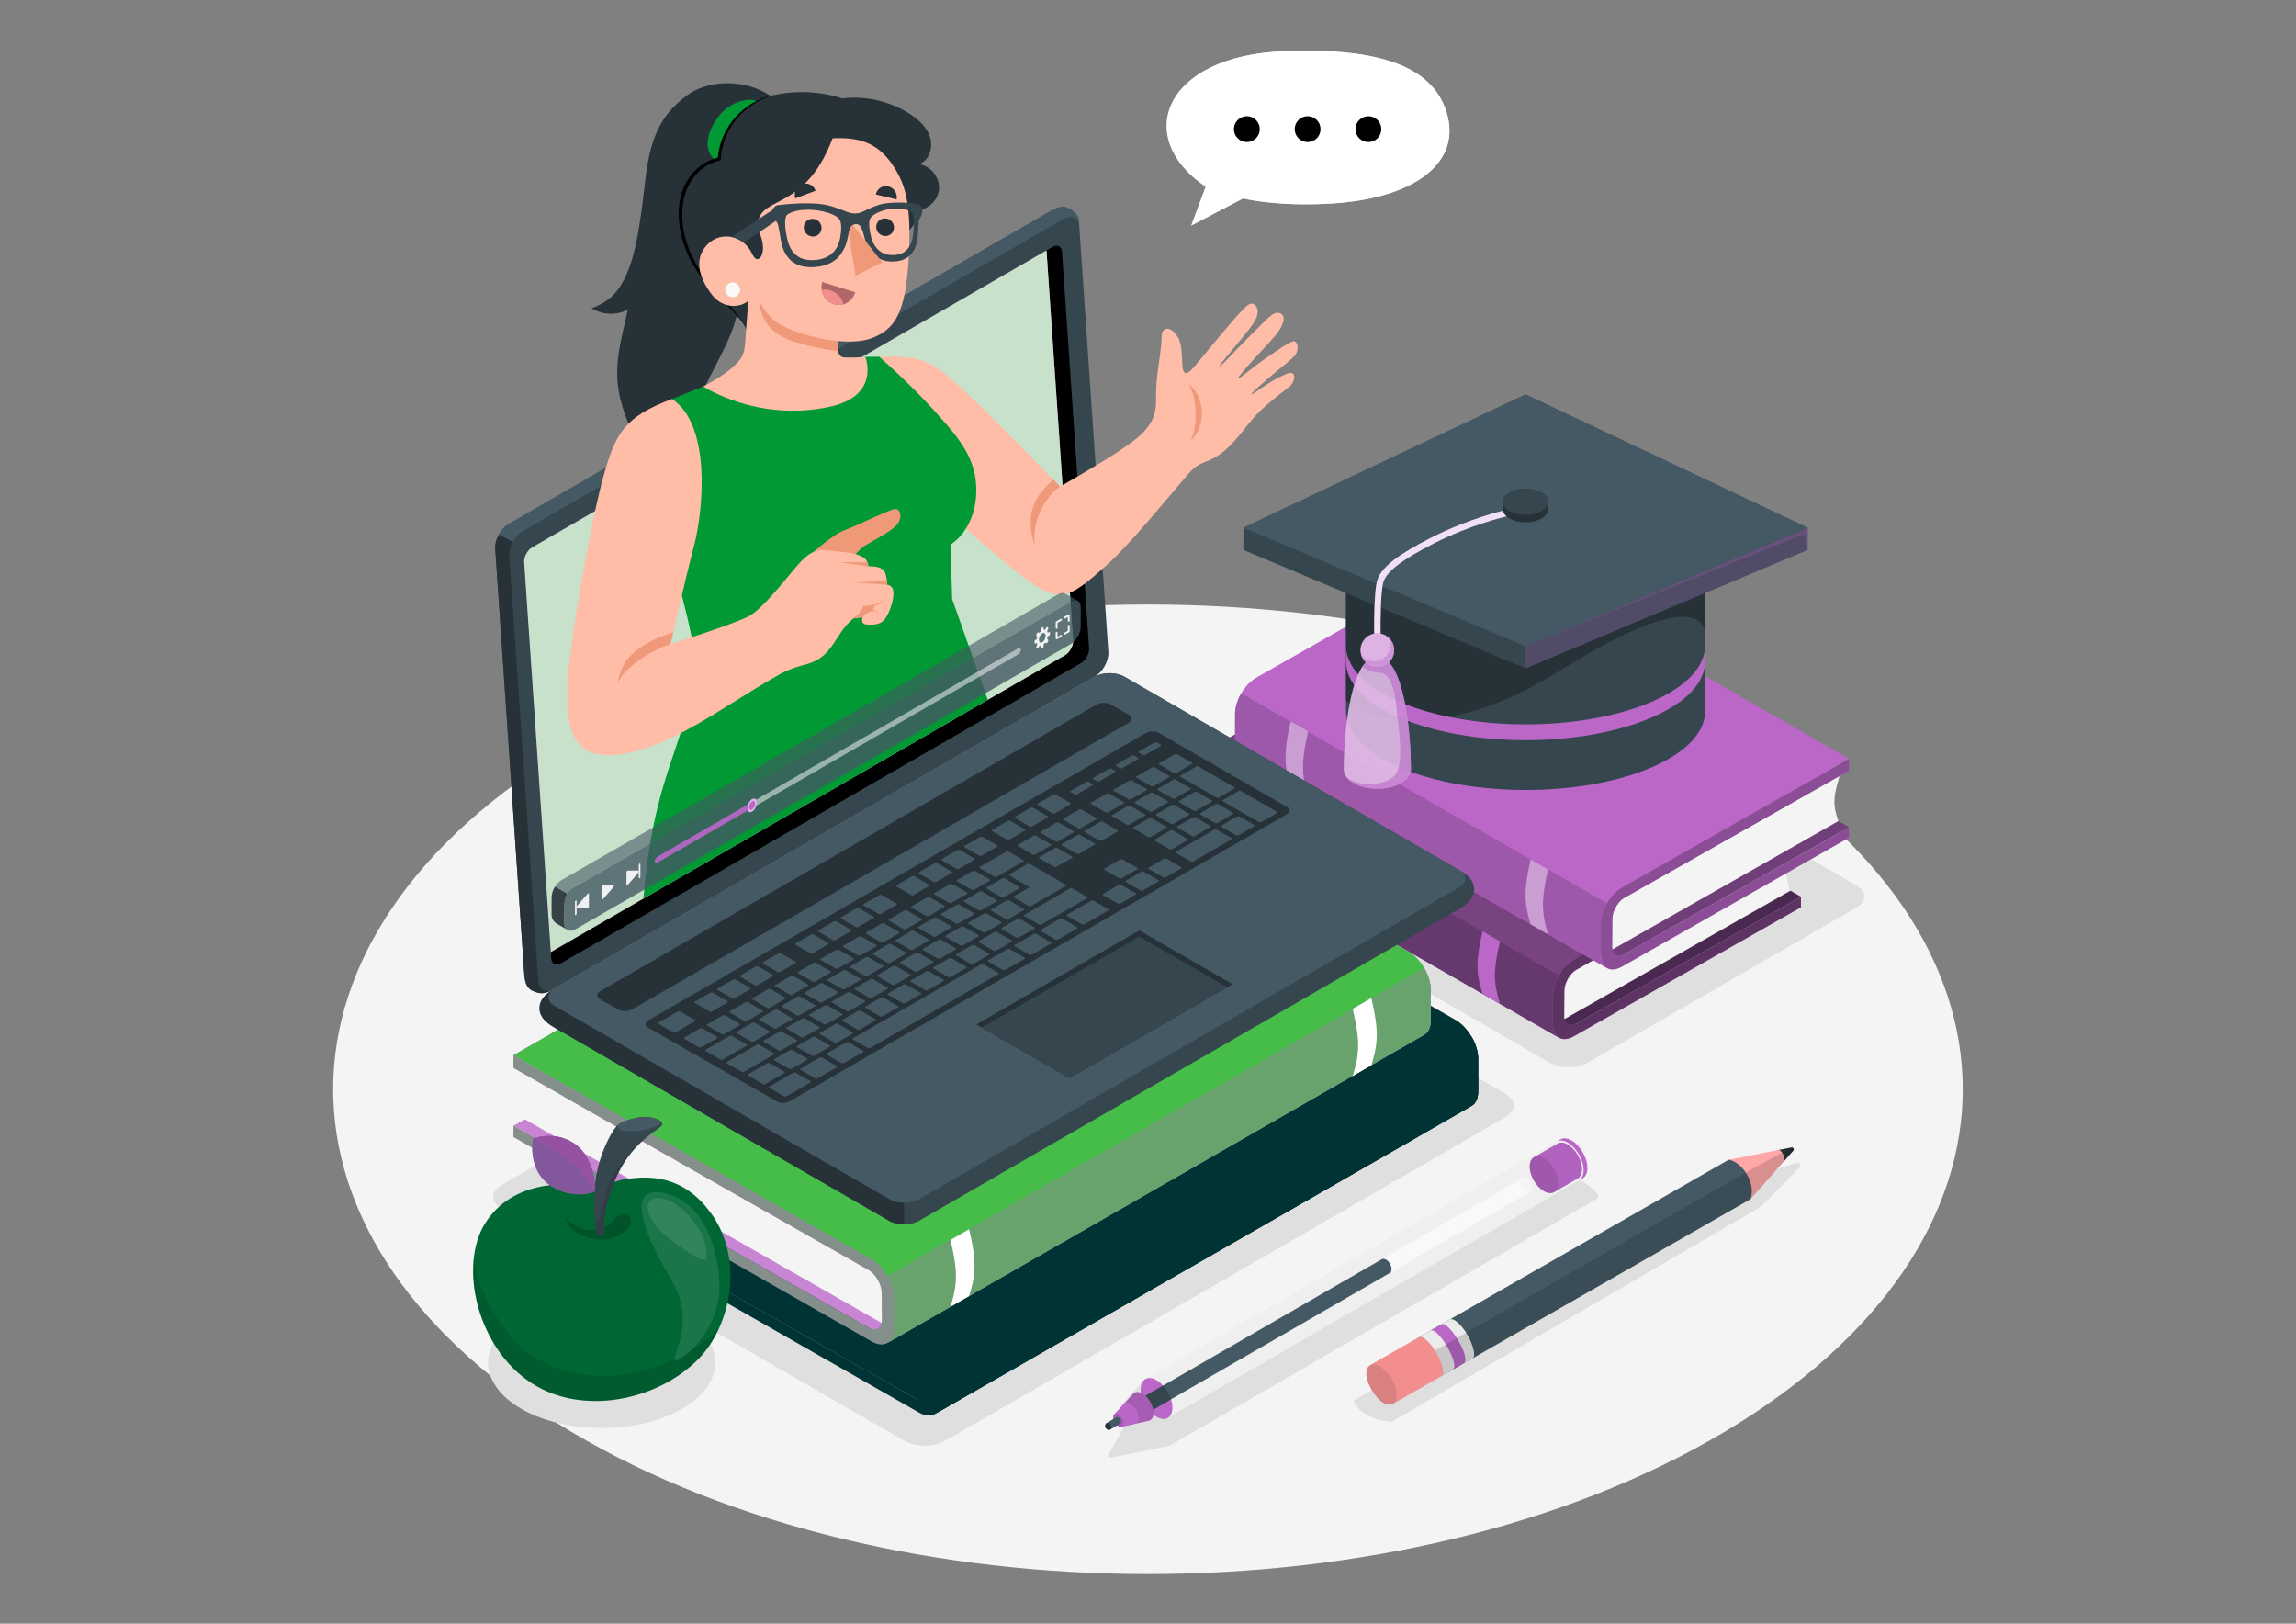 <?xml version="1.0" encoding="UTF-8"?>
<!DOCTYPE svg PUBLIC "-//W3C//DTD SVG 1.0//EN" "http://www.w3.org/TR/2001/REC-SVG-20010904/DTD/svg10.dtd">
<!-- Creator: CorelDRAW 2021 (64 Bit) -->
<svg xmlns="http://www.w3.org/2000/svg" xml:space="preserve" width="297mm" height="210mm" version="1.0" style="shape-rendering:geometricPrecision; text-rendering:geometricPrecision; image-rendering:optimizeQuality; fill-rule:evenodd; clip-rule:evenodd"
viewBox="0 0 29700 21000"
 xmlns:xlink="http://www.w3.org/1999/xlink"
 xmlns:xodm="http://www.corel.com/coreldraw/odm/2003">
 <rect x="0" y="0" width="29700" height="21000" fill="#808080" stroke="none"/>
 <defs>
  <style type="text/css">
   <![CDATA[
    .fil42 {fill:black;fill-rule:nonzero}
    .fil41 {fill:black;fill-rule:nonzero}
    .fil12 {fill:#003333;fill-rule:nonzero}
    .fil29 {fill:#006633;fill-rule:nonzero}
    .fil44 {fill:#009933;fill-rule:nonzero}
    .fil22 {fill:#263138;fill-rule:nonzero}
    .fil21 {fill:#36464F;fill-rule:nonzero}
    .fil24 {fill:#445964;fill-rule:nonzero}
    .fil47 {fill:#B16667;fill-rule:nonzero}
    .fil2 {fill:#BA67C8;fill-rule:nonzero}
    .fil1 {fill:#DFDFDF;fill-rule:nonzero}
    .fil37 {fill:#EBEBEB;fill-rule:nonzero}
    .fil46 {fill:#EF9979;fill-rule:nonzero}
    .fil33 {fill:#EFEFEF;fill-rule:nonzero}
    .fil38 {fill:#F28E8E;fill-rule:nonzero}
    .fil0 {fill:#F4F4F4;fill-rule:nonzero}
    .fil34 {fill:#F9F9F9;fill-rule:nonzero}
    .fil36 {fill:#FFA8A7;fill-rule:nonzero}
    .fil45 {fill:#FFBCA7;fill-rule:nonzero}
    .fil20 {fill:white;fill-rule:nonzero}
    .fil39 {fill:white;fill-rule:nonzero}
    .fil35 {fill:black;fill-rule:nonzero;fill-opacity:0.051}
    .fil30 {fill:black;fill-rule:nonzero;fill-opacity:0.102}
    .fil31 {fill:white;fill-rule:nonzero;fill-opacity:0.102}
    .fil9 {fill:black;fill-rule:nonzero;fill-opacity:0.149}
    .fil32 {fill:black;fill-rule:nonzero;fill-opacity:0.2}
    .fil15 {fill:#003333;fill-rule:nonzero;fill-opacity:0.2}
    .fil23 {fill:#BA67C8;fill-rule:nonzero;fill-opacity:0.2}
    .fil16 {fill:white;fill-rule:nonzero;fill-opacity:0.2}
    .fil8 {fill:black;fill-rule:nonzero;fill-opacity:0.251}
    .fil14 {fill:#003333;fill-rule:nonzero;fill-opacity:0.302}
    .fil5 {fill:black;fill-rule:nonzero;fill-opacity:0.349}
    .fil7 {fill:black;fill-rule:nonzero;fill-opacity:0.4}
    .fil13 {fill:#003333;fill-rule:nonzero;fill-opacity:0.4}
    .fil17 {fill:#33CC33;fill-rule:nonzero;fill-opacity:0.4}
    .fil10 {fill:#BA67C8;fill-rule:nonzero;fill-opacity:0.4}
    .fil11 {fill:white;fill-rule:nonzero;fill-opacity:0.4}
    .fil6 {fill:black;fill-rule:nonzero;fill-opacity:0.451}
    .fil4 {fill:black;fill-rule:nonzero;fill-opacity:0.502}
    .fil27 {fill:white;fill-rule:nonzero;fill-opacity:0.502}
    .fil3 {fill:black;fill-rule:nonzero;fill-opacity:0.6}
    .fil19 {fill:#33CC33;fill-rule:nonzero;fill-opacity:0.6}
    .fil50 {fill:#445964;fill-rule:nonzero;fill-opacity:0.6}
    .fil28 {fill:#BA67C8;fill-rule:nonzero;fill-opacity:0.6}
    .fil40 {fill:white;fill-rule:nonzero;fill-opacity:0.702}
    .fil48 {fill:#445964;fill-rule:nonzero;fill-opacity:0.8}
    .fil26 {fill:#BA67C8;fill-rule:nonzero;fill-opacity:0.8}
    .fil43 {fill:#CCFFCC;fill-rule:nonzero;fill-opacity:0.8}
    .fil25 {fill:white;fill-rule:nonzero;fill-opacity:0.8}
    .fil18 {fill:#33CC33;fill-rule:nonzero;fill-opacity:0.851}
    .fil49 {fill:#263138;fill-rule:nonzero;fill-opacity:0.902}
    .fil52 {fill:#BA67C8;fill-rule:nonzero;fill-opacity:0.902}
    .fil51 {fill:white;fill-rule:nonzero;fill-opacity:0.902}
   ]]>
  </style>
 </defs>
 <g id="Camada_x0020_1">
  <path class="fil0" d="M7396.6 9654.97c-4116.09,2448.5 -4116.06,6418.32 0.05,8866.86 4116.11,2448.49 10789.61,2448.51 14905.68,0.02 4116.09,-2448.51 4116.06,-6418.33 -0.05,-8866.85 -4116.09,-2448.53 -10789.6,-2448.54 -14905.68,-0.03z"/>
  <path class="fil1" d="M20537.86 13742.3l3474.76 -2004.07c137.2,-79.22 137.2,-207.66 0,-286.87l-5013.74 -2900.3c-137.21,-79.21 -359.66,-79.21 -496.86,0.01l-3474.62 2003.99c-137.2,79.22 -137.2,207.65 0,286.86l5013.62 2900.38c137.21,79.19 359.67,79.19 496.84,0z"/>
  <path class="fil1" d="M11696.29 18633.34l-5206.58 -3001.37c-146.61,-84.66 -146.61,-221.9 0,-306.54l7243.44 -4182.54c146.62,-84.63 384.31,-84.63 530.94,0.02l5206.4 3001.29c146.63,84.64 146.63,221.89 0,306.54l-7243.29 4182.6c-146.6,84.63 -384.32,84.63 -530.91,0z"/>
  <path class="fil1" d="M8821.67 18220.95c-573.85,331.32 -1504.24,331.32 -2078.07,0 -573.84,-331.31 -573.84,-868.46 0,-1199.77 573.84,-331.32 1504.24,-331.32 2078.07,0 573.84,331.3 573.84,868.45 0,1199.77z"/>
  <path class="fil1" d="M14519.14 18155.58c1.51,-2.03 3.28,-4.02 5.05,-5.81l261.96 -287.96c0,-0.24 0.24,-0.49 0.5,-0.77l2.02 -2.18c1.54,-1.83 3.18,-3.5 4.8,-5.17l2.77 -3 0.13 0.21c37.42,-35.94 96.85,-39 163.96,-0.25 113.36,65.43 205.24,224.58 205.24,355.45 0,75.95 -31.07,125.47 -79.21,141.02l0.14 0.21 -3.15 0.66c-4.8,1.41 -9.74,2.49 -14.87,3.2l-3.21 0.69c-0.25,0 -0.77,0 -1.03,0.26l-379.64 82.83c-18.95,4.29 -41.67,-0.23 -66.18,-14.39 -64.91,-37.37 -117.48,-128.33 -117.48,-203.08 0,-26.8 6.56,-47.52 18.2,-61.92z"/>
  <path class="fil1" d="M20654.88 15504.29l-5524.99 3193.31 -765.41 155.72c-19.55,3.96 -34.82,-16.71 -25.28,-34.26l239.68 -439.57 5525.74 -3193.74c150.87,-87.12 668.57,250.22 550.26,318.54z"/>
  <path class="fil1" d="M17510.69 18112.47c55.54,150.77 216.32,244.39 484.44,279.68l4786.19 -2787.55 496.85 -503.32c28.48,-28.83 -1.08,-76.44 -39.55,-63.7l-914.5 303.02 -4813.43 2771.87z"/>
  <g id="_2555994380352">
   <g>
    <polygon class="fil2" points="23296.4,11598.63 20214.7,13338.81 15482.22,10623.14 18563.6,8882.76 "/>
    <polygon class="fil3" points="23296.4,11598.63 20214.7,13338.81 15482.22,10623.14 18563.6,8882.76 "/>
    <path class="fil0" d="M20181.25 13211.56l2977.85 -1691.72c-73.97,-209.93 -68.41,-273.66 15.31,-553.12l-2959.75 1674.55c0,0 -53.79,-3.96 -33.41,570.29z"/>
    <path class="fil2" d="M20359.14 12411.86c-150.24,86.25 -272.04,295.94 -272.06,468.43l0 365.95c0,172.52 121.81,242.42 272.09,156.21l2936.88 -1668.28 0.35 -135.54 -2899.69 1636.83c-90.15,51.74 -163.13,9.81 -163.06,-93.69l2.56 -325.89c0.1,-103.47 73.25,-229.31 163.44,-281.08l2896.4 -1637.55 0 -153.65 -2936.91 1668.26z"/>
    <path class="fil4" d="M20359.14 12411.86c-150.24,86.25 -272.04,295.94 -272.06,468.43l0 365.95c0,172.52 121.81,242.42 272.09,156.21l2936.88 -1668.28 0.35 -135.54 -2899.69 1636.83c-90.15,51.74 -163.13,9.81 -163.06,-93.69l2.56 -325.89c0.1,-103.47 73.25,-229.31 163.44,-281.08l2896.4 -1637.55 0 -153.65 -2936.91 1668.26z"/>
    <path class="fil2" d="M23296.08 10743.91l-4732.53 -2715.72 -2936.68 1668.09c-150.18,86.19 -272.06,296.07 -272.07,468.44l-0.09 366.07c0.16,85.91 30.29,146.48 79.8,174.9l4732.51 2715.7c-49.49,-28.41 -79.62,-88.97 -79.79,-174.87l-0.41 -366.41c0,-172.36 121.87,-382.24 272.02,-468.41l2937.24 -1667.79z"/>
    <path class="fil5" d="M23296.08 10743.91l-4732.53 -2715.72 -2936.68 1668.09c-150.18,86.19 -272.06,296.07 -272.07,468.44l-0.09 366.07c0.16,85.91 30.29,146.48 79.8,174.9l4732.51 2715.7c-49.49,-28.41 -79.62,-88.97 -79.79,-174.87l-0.41 -366.41c0,-172.36 121.87,-382.24 272.02,-468.41l2937.24 -1667.79z"/>
    <path class="fil2" d="M20166.5 12613.61c-49.2,84.79 -79.68,180.34 -79.68,266.5l0.41 366.41c0.17,85.9 30.3,146.46 79.79,174.87l-4732.51 -2715.7c-49.51,-28.42 -79.64,-88.99 -79.8,-174.9l0.09 -366.07c0.01,-86.2 30.47,-181.71 79.71,-266.53l4731.99 2715.42z"/>
    <path class="fil6" d="M20166.5 12613.61c-49.2,84.79 -79.68,180.34 -79.68,266.5l0.41 366.41c0.17,85.9 30.3,146.46 79.79,174.87l-4732.51 -2715.7c-49.51,-28.42 -79.64,-88.99 -79.8,-174.9l0.09 -366.07c0.01,-86.2 30.47,-181.71 79.71,-266.53l4731.99 2715.42z"/>
    <g>
     <path class="fil2" d="M16073.73 10261.16c-88.17,383.04 -86.91,532.67 -0.02,813.59l225.28 130.07c-86.89,-280.91 -88.14,-430.56 0.04,-813.59l-225.3 -130.07z"/>
     <path class="fil2" d="M19177.75 12044.8c-88.15,383 -86.91,527.81 -0.02,808.72l225.29 130.06c-86.89,-280.91 -88.14,-425.71 0.04,-808.72l-225.31 -130.06z"/>
    </g>
   </g>
  </g>
  <g id="_2555994378720">
   <g>
    <polygon class="fil2" points="23918.02,10698.21 20836.33,12438.4 16103.83,9722.73 19185.22,7982.35 "/>
    <polygon class="fil7" points="23918.02,10698.21 20836.33,12438.4 16103.83,9722.73 19185.22,7982.35 "/>
    <path class="fil0" d="M20802.85 12311.15l2977.87 -1691.72c-73.96,-209.93 -68.4,-303.88 15.31,-583.34l-2959.75 1674.56c0,0 -53.79,26.25 -33.43,600.5z"/>
    <path class="fil2" d="M20980.76 11481.24c-150.24,86.25 -272.04,295.94 -272.07,468.42l0 396.17c0,172.51 121.83,242.41 272.09,156.2l2936.9 -1668.27 0.34 -135.55 -2899.68 1636.84c-90.16,51.74 -163.13,9.79 -163.06,-93.7l2.56 -356.1c0.09,-103.47 73.25,-229.31 163.43,-281.06l2896.41 -1637.56 0 -153.66 -2936.92 1668.27z"/>
    <path class="fil8" d="M20980.76 11481.24c-150.24,86.25 -272.04,295.94 -272.07,468.42l0 396.17c0,172.51 121.83,242.41 272.09,156.2l2936.9 -1668.27 0.34 -135.55 -2899.68 1636.84c-90.16,51.74 -163.13,9.79 -163.06,-93.7l2.56 -356.1c0.09,-103.47 73.25,-229.31 163.43,-281.06l2896.41 -1637.56 0 -153.66 -2936.92 1668.27z"/>
    <path class="fil2" d="M23917.7 9813.3l-4732.52 -2715.73 -2936.69 1668.09c-150.18,86.2 -272.05,296.06 -272.08,468.44l-0.08 396.28c0.16,85.91 30.3,146.48 79.79,174.88l4732.52 2715.72c-49.49,-28.41 -79.62,-88.97 -79.8,-174.87l-0.4 -396.62c0,-172.36 121.88,-382.23 272.03,-468.42l2937.23 -1667.77z"/>
    <path class="fil2" d="M20788.11 11682.99c-49.19,84.78 -79.67,180.34 -79.67,266.5l0.4 396.62c0.18,85.9 30.31,146.46 79.8,174.87l-4732.52 -2715.72c-49.49,-28.4 -79.63,-88.97 -79.79,-174.88l0.08 -396.28c0.03,-86.2 30.48,-181.72 79.72,-266.53l4731.98 2715.42z"/>
    <path class="fil9" d="M20788.11 11682.99c-49.19,84.78 -79.67,180.34 -79.67,266.5l0.4 396.62c0.18,85.9 30.31,146.46 79.8,174.87l-4732.52 -2715.72c-49.49,-28.4 -79.63,-88.97 -79.79,-174.88l0.08 -396.28c0.03,-86.2 30.48,-181.72 79.72,-266.53l4731.98 2715.42z"/>
    <g>
     <path class="fil10" d="M16695.35 9330.54c-88.17,383.04 -86.9,562.88 -0.02,843.78l225.28 130.07c-86.89,-280.9 -88.13,-460.75 0.04,-843.78l-225.3 -130.07z"/>
     <path class="fil10" d="M19799.38 11116.41c-88.17,383 -86.92,556.48 -0.02,837.39l225.28 130.07c-86.89,-280.91 -88.13,-455.52 0.04,-838.53l-225.3 -128.93z"/>
    </g>
    <g>
     <path class="fil11" d="M16695.35 9330.54c-88.17,383.04 -86.9,562.88 -0.02,843.78l225.28 130.07c-86.89,-280.9 -88.13,-460.75 0.04,-843.78l-225.3 -130.07z"/>
     <path class="fil11" d="M19799.38 11116.41c-88.17,383 -86.92,556.48 -0.02,837.39l225.28 130.07c-86.89,-280.91 -88.13,-455.52 0.04,-838.53l-225.3 -128.93z"/>
    </g>
   </g>
  </g>
  <g id="_2555994380160">
   <g>
    <polygon class="fil12" points="7254.89,15480.71 12041.45,18200.1 18984.33,14214.87 14198.1,11495.27 "/>
    <polygon class="fil13" points="7254.89,15480.71 12041.45,18200.1 18984.33,14214.87 14198.1,11495.27 "/>
    <path class="fil12" d="M12077.21 18064.12l-4675.6 -2667.6c79.04,-224.33 73.09,-324.71 -16.36,-623.34l4656.25 2649.26c0,0 57.48,28.05 35.71,641.68z"/>
    <path class="fil12" d="M11887.12 17177.29c160.54,92.16 290.69,316.24 290.71,500.56l0 423.34c0,184.33 -130.17,259.03 -290.74,166.91l-4631.82 -2642.55 -0.38 -144.84 4592.07 2608.96c96.34,55.28 174.32,10.46 174.24,-100.14l-2.73 -380.5c-0.1,-110.58 -78.27,-245.04 -174.65,-300.36l-4588.55 -2609.71 0 -164.19 4631.85 2642.52z"/>
    <path class="fil14" d="M11887.12 17177.29c160.54,92.16 290.69,316.24 290.71,500.56l0 423.34c0,184.33 -130.17,259.03 -290.74,166.91l-4631.82 -2642.55 -0.38 -144.84 4592.07 2608.96c96.34,55.28 174.32,10.46 174.24,-100.14l-2.73 -380.5c-0.1,-110.58 -78.27,-245.04 -174.65,-300.36l-4588.55 -2609.71 0 -164.19 4631.85 2642.52z"/>
    <path class="fil12" d="M7255.22 14535.11l6942.94 -3985.3 4631.6 2642.36c160.47,92.1 290.7,316.36 290.73,500.56l0.09 423.46c-0.17,91.8 -32.36,156.52 -85.26,186.87l-6942.92 3985.29c52.9,-30.37 85.09,-95.08 85.27,-186.87l0.43 -423.82c0,-184.18 -130.22,-408.45 -290.67,-500.54l-4632.21 -2642.01z"/>
    <path class="fil15" d="M7255.22 14535.11l6942.94 -3985.3 4631.6 2642.36c160.47,92.1 290.7,316.36 290.73,500.56l0.09 423.46c-0.17,91.8 -32.36,156.52 -85.26,186.87l-6942.92 3985.29c52.9,-30.37 85.09,-95.08 85.27,-186.87l0.43 -423.82c0,-184.18 -130.22,-408.45 -290.67,-500.54l-4632.21 -2642.01z"/>
    <path class="fil12" d="M12092.97 17392.88c52.57,90.61 85.13,192.71 85.13,284.78l-0.43 423.82c-0.18,91.79 -32.37,156.5 -85.27,186.87l6942.92 -3985.29c52.9,-30.35 85.09,-95.07 85.26,-186.87l-0.09 -423.46c-0.03,-92.11 -32.56,-194.18 -85.18,-284.81l-6942.34 3984.96z"/>
    <path class="fil12" d="M12092.79 17392.74c52.56,90.61 85.13,192.71 85.13,284.79l-0.43 423.81c-0.18,91.8 -32.38,156.52 -85.26,186.87l6942.9 -3985.29c52.9,-30.35 85.09,-95.07 85.27,-186.87l-0.09 -423.46c-0.02,-92.11 -32.57,-194.18 -85.19,-284.81l-6942.33 3984.96z"/>
    <g>
     <path class="fil13" d="M18352.24 13795.79c94.22,409.3 92.87,601.47 0.03,901.65l-240.73 138.99c92.85,-300.17 94.18,-492.36 -0.04,-901.65l240.74 -138.99z"/>
     <path class="fil13" d="M13149.51 16786.35c94.22,409.28 92.88,595.41 0.03,895.59l-240.73 137.74c92.84,-300.19 94.17,-486.02 -0.05,-895.31l240.75 -138.02z"/>
    </g>
    <g>
     <path class="fil13" d="M18352.24 13795.79c94.22,409.3 92.87,601.47 0.03,901.65l-240.73 138.99c92.85,-300.17 94.18,-492.36 -0.04,-901.65l240.74 -138.99z"/>
     <path class="fil13" d="M13149.51 16786.35c94.22,409.28 92.88,595.41 0.03,895.59l-240.73 137.74c92.84,-300.19 94.17,-486.02 -0.05,-895.31l240.75 -138.02z"/>
    </g>
   </g>
  </g>
  <polygon class="fil2" points="6641.54,14560.88 11428.09,17280.26 18370.97,13295.04 13584.75,10575.44 "/>
  <polygon class="fil16" points="6641.54,14560.88 11428.09,17280.26 18370.97,13295.04 13584.75,10575.44 "/>
  <path class="fil0" d="M11463.85 17144.29l-4675.6 -2667.6c79.04,-224.33 73.11,-292.43 -16.36,-591.05l4656.25 2649.25c0,0 57.48,-4.23 35.71,609.4z"/>
  <path class="fil2" d="M11273.76 16289.75c160.55,92.15 290.7,316.24 290.72,500.55l0 391.06c0,184.33 -130.17,259.02 -290.75,166.91l-4631.82 -2642.55 -0.37 -144.84 4592.06 2608.96c96.36,55.28 174.32,10.46 174.24,-100.14l-2.73 -348.23c-0.1,-110.58 -78.27,-245.04 -174.65,-300.35l-4588.55 -2609.72 0 -164.19 4631.85 2642.54z"/>
  <path class="fil17" d="M11273.76 16289.75c160.55,92.15 290.7,316.24 290.72,500.55l0 391.06c0,184.33 -130.17,259.02 -290.75,166.91l-4631.82 -2642.55 -0.37 -144.84 4592.06 2608.96c96.36,55.28 174.32,10.46 174.24,-100.14l-2.73 -348.23c-0.1,-110.58 -78.27,-245.04 -174.65,-300.35l-4588.55 -2609.72 0 -164.19 4631.85 2642.54z"/>
  <path class="fil2" d="M6641.87 13647.55l6942.92 -3985.3 4631.61 2642.36c160.47,92.1 290.72,316.36 290.73,500.56l0.09 391.19c-0.16,91.8 -32.36,156.52 -85.26,186.87l-6942.9 3985.29c52.88,-30.35 85.08,-95.09 85.25,-186.87l0.44 -391.54c0,-184.17 -130.23,-408.45 -290.68,-500.54l-4632.2 -2642.02z"/>
  <path class="fil18" d="M6641.87 13647.55l6942.92 -3985.3 4631.61 2642.36c160.47,92.1 290.72,316.36 290.73,500.56l0.09 391.19c-0.16,91.8 -32.36,156.52 -85.26,186.87l-6942.9 3985.29c52.88,-30.35 85.08,-95.09 85.25,-186.87l0.44 -391.54c0,-184.17 -130.23,-408.45 -290.68,-500.54l-4632.2 -2642.02z"/>
  <path class="fil2" d="M11479.62 16505.33c52.56,90.6 85.13,192.7 85.13,284.78l-0.44 391.54c-0.17,91.78 -32.37,156.52 -85.25,186.87l6942.9 -3985.29c52.9,-30.35 85.1,-95.07 85.26,-186.87l-0.09 -391.19c-0.01,-92.11 -32.57,-194.16 -85.18,-284.8l-6942.33 3984.96z"/>
  <path class="fil19" d="M11479.62 16505.33c52.56,90.6 85.13,192.7 85.13,284.78l-0.44 391.54c-0.17,91.78 -32.37,156.52 -85.25,186.87l6942.9 -3985.29c52.9,-30.35 85.1,-95.07 85.26,-186.87l-0.09 -391.19c-0.01,-92.11 -32.57,-194.16 -85.18,-284.8l-6942.33 3984.96z"/>
  <path class="fil20" d="M17738.89 12908.23c94.22,409.3 92.86,569.2 0.02,869.38l-240.73 138.99c92.85,-300.17 94.18,-460.09 -0.03,-869.38l240.74 -138.99z"/>
  <path class="fil20" d="M12536.16 15897.5c94.21,409.28 92.88,564.02 0.03,864.2l-240.75 138.98c92.85,-300.18 94.18,-454.92 -0.04,-864.19l240.76 -138.99z"/>
  <g id="_2555631502400">
   <g>
    <path class="fil21" d="M17411.29 7400.12l0 1802.22c1.23,259.72 227.88,519.06 680.36,717.13 907.04,396.95 2377.64,396.95 3284.68,0 453.71,-198.9 679.96,-459.04 679.96,-719.18l0 -1800.17 -0.41 0c5.31,-263.41 -220.93,-527.23 -679.55,-728.16 -907.04,-396.95 -2377.64,-396.95 -3284.68,0 -459.02,200.93 -685.27,464.75 -679.95,728.16l-0.41 0z"/>
   </g>
   <path class="fil22" d="M17411.7 7400.12c-5.32,-263.41 220.93,-527.23 679.95,-728.16 907.04,-396.95 2377.64,-396.95 3284.68,0 458.62,200.93 684.86,464.75 679.55,728.16l0.41 0 0 823.35c-0.36,-204.22 -180.75,-350.39 -717.24,-152.94 -879.04,323.55 -1372.15,858.17 -2268.91,1122.38 -741.48,218.47 -1398.27,134.26 -1658.85,-138.28l0 -1654.51 0.41 0z"/>
   <g>
    <path class="fil2" d="M17411.29 8353.98l0 204.41c1.23,259.32 227.88,519.06 680.36,716.71 907.04,397.37 2377.64,397.37 3284.68,0 456.99,-199.69 683.24,-462.7 679.96,-724.88l0 -198.28c0,260.14 -226.25,520.29 -679.96,719.17 -907.04,396.95 -2377.64,396.95 -3284.68,0 -452.48,-198.06 -679.13,-457.4 -680.36,-717.13z"/>
   </g>
  </g>
  <g id="_2555913665248">
   <polygon class="fil21" points="23383.28,6825.44 19733.69,5101.47 16084.15,6825.43 16084.15,7112.74 19733.72,8645.17 23383.28,7112.76 "/>
   <polygon class="fil23" points="19733.72,8645.17 19733.72,8357.86 23383.29,6825.43 23383.29,7112.74 "/>
   <polygon class="fil23" points="19733.72,8357.86 23330.96,6910.65 23383.29,7112.74 23383.29,6825.43 "/>
   <polygon class="fil24" points="19733.73,5101.47 16084.16,6825.44 19733.72,8357.86 23383.29,6825.43 "/>
  </g>
  <g id="_2555628288416">
   <g>
    <path class="fil2" d="M17777.07 8237c-0.48,-23.79 -11.56,-584.28 42.99,-743.4 54.7,-159.44 262.72,-321.18 695.58,-540.83 481.02,-244.09 923.07,-347.73 971.89,-358.74l17.95 79.69c-47.79,10.79 -480.67,112.27 -952.9,351.87 -406.64,206.35 -608.72,358.85 -655.22,494.5 -41.43,120.73 -41.91,557.2 -38.61,715.2l-81.68 1.71z"/>
    <path class="fil25" d="M17777.07 8237c-0.48,-23.79 -11.56,-584.28 42.99,-743.4 54.7,-159.44 262.72,-321.18 695.58,-540.83 481.02,-244.09 923.07,-347.73 971.89,-358.74l17.95 79.69c-47.79,10.79 -480.67,112.27 -952.9,351.87 -406.64,206.35 -608.72,358.85 -655.22,494.5 -41.43,120.73 -41.91,557.2 -38.61,715.2l-81.68 1.71z"/>
   </g>
   <g>
    <g>
     <path class="fil26" d="M18251.2 9950.41c0,-419.65 -69.6,-1170.67 -289.43,-1388.77l-290.12 0c-219.83,218.1 -289.4,969.12 -289.4,1388.77l0 0.01c0,64.18 42.42,128.39 127.24,177.37 84.84,48.98 196.04,73.47 307.23,73.47 111.2,0 222.39,-24.49 307.22,-73.47 84.84,-48.98 127.26,-113.19 127.26,-177.37l0 -0.01z"/>
     <path class="fil27" d="M18251.2 9950.41c0,-419.65 -69.6,-1170.67 -289.43,-1388.77l-290.12 0c-219.83,218.1 -289.4,969.12 -289.4,1388.77l0 0.01c0,64.18 42.42,128.39 127.24,177.37 84.84,48.98 196.04,73.47 307.23,73.47 111.2,0 222.39,-24.49 307.22,-73.47 84.84,-48.98 127.26,-113.19 127.26,-177.37l0 -0.01z"/>
     <path class="fil28" d="M17671.65 8561.64c-16.51,16.39 -32.11,36.14 -46.97,58.21 55.26,58.65 140.27,73.54 225.13,80.37 78.04,6.26 172.58,75.2 210.17,419.3 37.58,344.09 110.7,783.6 -25.62,916.61 -136.29,133.01 -440.72,131.97 -600.59,32.73 19.66,21.15 44.8,41.07 75.72,58.93 84.84,48.98 196.04,73.47 307.23,73.47 111.2,0 222.39,-24.49 307.22,-73.47 84.84,-48.98 127.26,-113.19 127.26,-177.37l0 -0.01c0,-419.65 -69.6,-1170.67 -289.43,-1388.77l-290.12 0z"/>
    </g>
    <g>
     <path class="fil2" d="M18034.36 8408.64c0,120.2 -97.43,217.63 -217.64,217.63 -120.2,0 -217.64,-97.43 -217.64,-217.63 0,-120.22 97.44,-217.65 217.64,-217.65 120.21,0 217.64,97.43 217.64,217.65z"/>
     <path class="fil27" d="M18034.36 8408.64c0,120.2 -97.43,217.63 -217.64,217.63 -120.2,0 -217.64,-97.43 -217.64,-217.63 0,-120.22 97.44,-217.65 217.64,-217.65 120.21,0 217.64,97.43 217.64,217.65z"/>
     <path class="fil10" d="M17943.27 8232.16c54.28,57.34 62.46,207.31 -52.92,282.9 -114.82,75.23 -234.62,16.65 -280.29,-41.41 27.78,88.22 109.26,152.62 206.66,152.62 120.21,0 217.64,-97.44 217.64,-217.65 0,-72.85 -36.12,-136.94 -91.09,-176.46z"/>
    </g>
   </g>
  </g>
  <g id="_2555628288368">
   <path class="fil22" d="M19440.48 6490.22c0,-43.33 28.62,-86.66 85.88,-119.72 114.53,-66.12 300.21,-66.12 414.73,0 57.26,33.06 85.9,76.39 85.9,119.72 0,16.15 0,79.65 0,95.79 0,43.33 -28.64,86.65 -85.9,119.73 -114.52,66.11 -300.2,66.11 -414.73,0 -57.26,-33.07 -85.89,-76.4 -85.88,-119.73 0,-16.14 0,-79.64 0,-95.79z"/>
   <path class="fil21" d="M19941.09 6609.94c114.53,-66.12 114.53,-173.32 0,-239.44 -114.52,-66.12 -300.2,-66.12 -414.73,0 -114.51,66.12 -114.51,173.32 0,239.45 114.53,66.11 300.21,66.11 414.73,-0.01z"/>
  </g>
  <path class="fil29" d="M8116.03 15245.18c259.13,-28.97 711.54,-70.67 1087.1,454.21 427.73,597.74 249.07,1462.83 -178.91,1887.73 -537.64,533.79 -1490.87,722.63 -2142.37,304.9 -720.36,-461.87 -949.56,-1531.09 -604.14,-2074.53 345.41,-543.41 1023.1,-521.34 1206.13,-478.07 274.83,64.97 430.42,-71.67 632.19,-94.24z"/>
  <path class="fil30" d="M7212.84 17699.58c726.66,250.24 1615.13,-18 2093.32,-532.54 -71.89,162.28 -167.95,306.88 -281.94,420.08 -537.64,533.79 -1490.87,722.63 -2142.35,304.92 -546.2,-350.23 -809.29,-1049.24 -754.38,-1603.82 -0.06,152.84 285.64,1135.97 1085.35,1411.36z"/>
  <path class="fil31" d="M8421.27 15428.05c163.18,-42.39 428.53,63.52 592.71,267.52 203.99,253.46 290.98,645.52 291.33,941.38 0.7,596.67 -508.27,996.45 -570.93,956.39 -62.64,-40.09 280.15,-488.45 -42.39,-1027.4 -327.3,-546.9 -538.04,-1068.42 -270.72,-1137.89z"/>
  <path class="fil31" d="M8565.16 15499.93c178.33,28.26 419.49,264.57 502.87,446.76 83.4,182.16 80.56,316.17 58.41,342.93 -39.85,48.13 -439.22,-228.22 -576.17,-359.53 -194.02,-186.08 -272.59,-475.78 14.89,-430.16z"/>
  <path class="fil32" d="M7933.67 15786.88c77.74,-87.13 156.28,-137.72 219.65,-37.38 63.37,100.32 -147.59,310.96 -426.42,278.44 -278.82,-32.53 -400.16,-189.91 -409.29,-278.36 0,0 152.07,169.44 333.92,160.95 125.63,-5.82 241.81,-78.45 282.14,-123.65z"/>
  <path class="fil21" d="M7715.35 15960.05c0,0 -66.42,-385.69 -3.88,-746.36 62.59,-360.65 234.18,-635.16 287.35,-671.15 53.15,-36 146.77,-71.89 283.3,-93.24 136.5,-21.4 314.52,42.65 278.92,102.62 -35.61,59.97 -225.37,132.7 -425.85,395.96 -200.44,263.21 -354.29,734.77 -310.57,993.57 0,0 -42.48,42.25 -109.27,18.6z"/>
  <path class="fil24" d="M8008.07 14536.82c4.05,-2.54 7.86,-5.09 12.32,-7.6 0.44,-0.25 0.9,-0.49 1.35,-0.74 55.45,-31.05 141.67,-60.6 260.38,-79.18 100.8,-15.79 223.97,15.04 267.31,56.33 12.64,18.06 -12.77,49.64 -131.65,87.53 -119.39,38.1 -248.17,48.67 -363.99,27.49 -56.27,-10.3 -84.75,-53.77 -45.72,-83.83z"/>
  <path class="fil30" d="M7819.52 15500.8c55.11,-325.18 336.85,-636.32 540.45,-787.41l0.02 0.02c-67.29,55.59 -145.1,129.81 -224.8,234.47 -200.44,263.21 -354.29,734.77 -310.57,993.55 0,0 -42.48,42.27 -109.29,18.61 0,0 -15.9,-92.95 -24.8,-229.9 28.08,123.88 78.17,70.38 128.99,-229.34z"/>
  <path class="fil2" d="M7688.75 15414.32c-159.07,60.89 -442.39,47.57 -633.48,-131.37 -229.58,-215 -162.03,-556.84 -162.03,-556.84 0,0 282.89,-116.85 551.07,74.79 195.66,139.8 273.82,461.3 244.44,613.42z"/>
  <path class="fil14" d="M7688.75 15414.32c-159.07,60.89 -442.39,47.57 -633.48,-131.37 -229.58,-215 -162.03,-556.84 -162.03,-556.84 0,0 282.89,-116.85 551.07,74.79 195.66,139.8 273.82,461.3 244.44,613.42z"/>
  <path class="fil2" d="M6893.24 14726.11c0,0 282.89,-116.85 551.07,74.79 195.66,139.8 273.82,461.3 244.44,613.42 -233.58,-449.08 -795.51,-688.21 -795.51,-688.21z"/>
  <path class="fil32" d="M6893.24 14726.11c0,0 282.89,-116.85 551.07,74.79 195.66,139.8 273.82,461.3 244.44,613.42 -233.58,-449.08 -795.51,-688.21 -795.51,-688.21z"/>
  <g id="_2555637618496">
   <g>
    <path class="fil2" d="M20123.57 14868.87c0,130.85 91.94,289.99 205.37,355.43 43.97,25.5 84.62,32.85 117.98,25 -6.55,7.08 -14.16,12.89 -22.23,17.45l49.26 -28.06c1,-0.75 1.75,-1.25 2.78,-1.77 2.53,-1.5 4.8,-3.26 7.32,-5.03 3.28,-2.28 6.32,-5.07 9.1,-7.82 1.77,-1.79 3.52,-3.55 5.31,-5.6 0.49,-0.22 0.74,-0.48 0.99,-0.99 1.54,-1.77 3.29,-3.82 4.81,-6.06 6.83,-8.85 12.38,-18.97 16.91,-30.56 1.29,-3.3 2.52,-6.57 3.55,-9.87 0.77,-1.75 1.26,-3.28 1.51,-5.03 1,-3.05 1.77,-6.08 2.27,-9.1 3.79,-15.41 5.59,-32.33 5.59,-51.02 0,-130.86 -91.98,-290.01 -205.15,-355.42 -33.09,-19.22 -64.16,-28.08 -91.95,-28.08l-0.75 0c-4.29,0 -8.59,0.28 -12.63,0.79l-11.86 2c-2.55,0.51 -4.81,1.28 -7.09,2.03l-4.27 1.28c-2.81,0.99 -5.6,2.01 -8.35,3.53l-1.76 0.74c-2.53,1.28 -5.32,2.52 -7.84,4.07l-42.96 24.48c6.83,-3.52 14.4,-6.31 22.23,-7.82 -24,25 -38.14,64.14 -38.14,115.43zm338.14 375.71l0 0c1.24,-0.5 2.33,-1.18 3.55,-1.71 -1.22,0.54 -2.31,1.21 -3.55,1.71z"/>
    <path class="fil33" d="M14815.2 17836.28l289.49 503.22 49 -28.29 5271 -3044.46c8.07,-4.56 15.68,-10.37 22.23,-17.45 23.76,-25 37.88,-64.16 37.88,-115.45 0,-130.83 -91.96,-289.97 -205.37,-355.41 -32.82,-19.18 -64.14,-28.02 -91.68,-28.02 -9.1,0 -17.69,1.01 -26.04,3.02 -7.83,1.51 -15.4,4.3 -22.23,7.82 -1.25,0.51 -2.53,1.28 -3.52,1.78l-1.27 0.76c-0.24,0.24 -0.24,0.24 -0.52,0.24l-5318.97 3072.24z"/>
    <path class="fil2" d="M14960.33 17850.65c-113.32,-65.45 -205.2,-12.39 -205.2,118.47 0,130.89 91.88,290.03 205.2,355.48 113.36,65.42 205.24,12.39 205.24,-118.48 0,-130.89 -91.88,-290.04 -205.24,-355.47z"/>
   </g>
   <g>
    <path class="fil24" d="M17873.84 16286.74c0.25,-0.51 0.75,-0.77 1.25,-0.77l6.83 -4.03c12.64,-5.55 29.31,-3.79 47.75,6.82 40.16,23.22 73.01,80.07 73.01,126.55 0,20.46 -6.31,35.64 -16.92,43.96 0,0.25 -0.27,0.25 -0.27,0.25l-8.83 5.07 -3119.02 1800.64 -205.11 -118.48 3221.31 -1860.01z"/>
    <path class="fil21" d="M15147.23 18098.01l-289.59 167.22 -205.11 -118.48 392.08 -226.39c45.48,49.94 82.06,113.3 102.62,177.65z"/>
   </g>
   <g>
    <g>
     <path class="fil2" d="M14415.94 18292.5l-0.02 -0.04 -0.23 -0.23 237.55 -261.21c2.08,-2.51 4.12,-5.01 6.38,-7.04 26.4,-26.4 68.9,-28.65 117.09,-0.94 80.04,46.16 145.03,158.7 145.03,251.24 0,53.42 -21.59,88.42 -55.23,99.8 -0.91,0.24 -1.58,0.45 -2.26,0.69l-9.55 2.05 -348.31 75.92 -0.12 -0.14c-10.67,2.37 -23.57,-0.05 -37.49,-8.09 -36.47,-21.03 -66.05,-72.25 -66.05,-114.35 0,-17.01 5.04,-29.71 13.21,-37.66z"/>
     <path class="fil30" d="M14415.94 18292.5l-0.02 -0.04 -0.23 -0.23 237.55 -261.21c2.08,-2.51 4.12,-5.01 6.38,-7.04 26.4,-26.4 68.9,-28.65 117.09,-0.94 80.04,46.16 145.03,158.7 145.03,251.24 0,53.42 -21.59,88.42 -55.23,99.8 -0.91,0.24 -1.58,0.45 -2.26,0.69l-9.55 2.05 -348.31 75.92 -0.12 -0.14c-10.67,2.37 -23.57,-0.05 -37.49,-8.09 -36.47,-21.03 -66.05,-72.25 -66.05,-114.35 0,-17.01 5.04,-29.71 13.21,-37.66z"/>
    </g>
    <g>
     <path class="fil2" d="M14402.72 18330.2c0,42.06 29.55,93.21 66.15,114.35 13.87,7.96 26.84,10.47 37.31,7.96l0.21 0.23 175.96 -38.43c27.74,-5.91 45.92,-32.06 45.92,-73.87 0,-67.32 -47.27,-149.37 -105.48,-183.03 -34.57,-20.02 -65.25,-18.41 -84.57,0.21l-4.75 5.23 -117.78 129.38 0.23 0.23c-8.19,7.95 -13.2,20.72 -13.2,37.74z"/>
     <path class="fil30" d="M14468.78 18292.05c-36.47,-21.05 -66.05,-3.99 -66.05,38.11 0,42.1 29.58,93.32 66.05,114.35 36.46,21.06 66.02,4.01 66.02,-38.11 0,-42.1 -29.56,-93.3 -66.02,-114.35z"/>
    </g>
   </g>
   <g>
    <path class="fil34" d="M19696.15 15233.15c13.16,-7.84 31.33,-6.57 51.53,5.02 40.19,23.27 72.75,79.61 72.51,125.84 0,23.48 -8.09,39.9 -21.49,47.22l-1812.94 1048.04c10.61,-8.32 16.92,-23.5 16.92,-43.96 0,-46.48 -32.85,-103.33 -73.01,-126.55 -18.44,-10.61 -35.11,-12.37 -47.75,-6.82l1814.23 -1048.79z"/>
    <path class="fil0" d="M19674.92 15280.12c0,46.23 32.62,102.56 72.76,125.81 19.97,11.35 37.92,12.63 50.8,5.04 13.37,-7.32 21.71,-23.48 21.71,-46.96 0.24,-46.23 -32.32,-102.57 -72.51,-125.84 -20.2,-11.59 -38.37,-12.86 -51.53,-5.02 -13.12,7.56 -21.23,24 -21.23,46.97z"/>
   </g>
   <path class="fil2" d="M19837.39 14969.4l-0.15 -0.17 2.34 -1.36c1.09,-0.64 2.12,-1.27 3.21,-1.83l302.77 -174.63c2.32,-1.48 4.66,-2.83 7.08,-4.06l1.68 -1 0.06 0.17c32.93,-16.11 76.8,-12.4 125.14,15.51 102,58.89 184.7,202.12 184.7,319.9 0,59.22 -20.93,100.7 -54.66,119.85l0 0.01 -306.45 176.91c-0.56,0.32 -1.12,0.64 -1.66,0.95l-1.81 1.04 -0.09 -0.16c-33.21,17.67 -78.16,14.44 -127.85,-14.23 -102.01,-58.89 -184.68,-202.11 -184.68,-319.92 0,-56.56 19.19,-96.78 50.37,-116.98z"/>
   <path class="fil35" d="M19837.39 14969.4l-0.15 -0.17 2.34 -1.36c1.09,-0.64 2.12,-1.27 3.21,-1.83l302.77 -174.63c2.32,-1.48 4.66,-2.83 7.08,-4.06l1.68 -1 0.06 0.17c32.93,-16.11 76.8,-12.4 125.14,15.51 102,58.89 184.7,202.12 184.7,319.9 0,59.22 -20.93,100.7 -54.66,119.85l0 0.01 -306.45 176.91c-0.56,0.32 -1.12,0.64 -1.66,0.95l-1.81 1.04 -0.09 -0.16c-33.21,17.67 -78.16,14.44 -127.85,-14.23 -102.01,-58.89 -184.68,-202.11 -184.68,-319.92 0,-56.56 19.19,-96.78 50.37,-116.98z"/>
   <path class="fil30" d="M19971.72 14979.77c-102.03,-58.91 -184.7,-11.16 -184.7,106.61 0,117.81 82.67,261.03 184.68,319.92 102.01,58.89 184.72,11.17 184.72,-106.61 0,-117.81 -82.71,-261.02 -184.7,-319.92z"/>
   <g>
    <path class="fil24" d="M14318.91 18402.41l125.27 -75.16 0.06 0.11c6.18,-3.99 14.85,-3.74 24.54,1.85 18.68,10.8 33.85,37.03 33.85,58.63 0,10.79 -3.81,18.38 -9.92,21.9l-124.84 75.48c-6.88,3.82 -14.78,5.98 -23.18,5.98 -26.58,0 -48.15,-21.53 -48.15,-48.12 0,-17.11 8.92,-32.11 22.37,-40.67z"/>
    <path class="fil22" d="M14311.63 18408.16l0.25 -0.22c1.99,-1.81 4.36,-3.77 6.64,-5.29 0.27,0 0.27,-0.26 0.5,-0.26 5.82,-2.26 13.45,-1.02 21.78,3.79 18.68,10.87 33.86,36.89 33.86,58.61 0,10.59 -3.55,17.95 -9.6,21.49 -0.79,0.5 -1.78,1 -2.55,1.24 -0.76,0.51 -2.47,1.17 -2.47,1.17 -4.79,2.02 -9.88,2.61 -15.46,2.61 -26.52,0 -47.99,-21.71 -47.99,-48.23 0,-13.91 5.68,-26.32 15.04,-34.91z"/>
   </g>
  </g>
  <g id="_2555922028880">
   <g>
    <path class="fil36" d="M22359.2 15000.13l814.05 -159.45c23.69,-4.62 39.74,23.43 23.76,41.48l-552.27 625.34 -285.54 -507.37z"/>
    <path class="fil22" d="M23197.01 14882.16c15.98,-18.05 -0.07,-46.1 -23.76,-41.48l-158.93 31.15c44.53,27.57 69.88,77.74 65.71,129.92l-1.16 14.19 118.14 -133.78z"/>
    <path class="fil24" d="M18643.95 17798.56l66.58 -38.24 80.53 -45.81 3853.68 -2206.88c30.17,-88.45 15.52,-185.26 -22.67,-269.99 -57.69,-129.25 -169.85,-231.21 -262.74,-237.14l-3851.84 2205.91 -153.59 88.14c102.62,-51.49 392.28,450.89 290.05,504.01z"/>
    <path class="fil37" d="M18897.94 17653.93l148.59 -85.56c43.89,-23.37 18.75,-131.09 -32.61,-242.61 -67.84,-148.22 -201.5,-291.71 -259.69,-260.83l-109.62 62.85 -38.82 23.19c58.22,-30.91 191.98,112.58 259.82,260.8 49.08,106.86 74.02,210.84 36.74,239.09l-0.42 0.29c-1.01,1.21 -2.34,2.01 -3.99,2.78z"/>
    <path class="fil2" d="M18934.87 17632.26c102.02,-54.11 -190.12,-557.17 -292.15,-503.11l-148.98 85.2c102.01,-54.12 394.1,448.95 292.08,502.98l149.05 -85.07z"/>
    <path class="fil37" d="M18643.95 17798.56l147.11 -84.05c100.57,-52.37 -177.19,-540.21 -283.57,-508.1 -1.95,0.36 -4.01,1.33 -6.08,2.35l-147.51 85.79c102.62,-51.49 392.28,450.89 290.05,504.01z"/>
    <path class="fil9" d="M23200.72 14854.77l-27.47 -14.09 -590.69 323.06 -4019.57 2302.73c-5.71,-9.1 -10.39,-9.72 -14.24,-3.46 86.86,135.33 152.41,305.81 95.2,335.55l66.58 -38.24 80.53 -45.81 3853.68 -2206.88 0.08 -0.13 552.19 -625.34c7.44,-8.41 7.72,-18.98 3.71,-27.39z"/>
    <path class="fil38" d="M18019.99 18155.6l623.96 -357.04c43.74,-22.67 19.51,-129.46 -30.9,-240.36 -67.41,-148.52 -200.48,-293.29 -259.15,-263.65 0,0 -0.35,-0.08 -0.83,0.2l-625.88 358.46c-124.29,71.74 -9.99,341.73 128.71,462.36 51.58,45.52 109.28,65.72 164.09,40.03z"/>
   </g>
   <path class="fil30" d="M18057.21 17962.04c-35.79,-140.65 -149.73,-278.54 -254.52,-308.05 -38.46,-10.82 -70.24,-5.41 -93.4,12.55 -93.87,87.14 15.37,334.92 146.61,449.03 50.55,44.63 107,64.65 160.86,41.14 46.74,-27.33 64.71,-99.29 40.45,-194.67z"/>
  </g>
  <g id="_2555922029504">
   <path class="fil39" d="M15409.36 2916.86l670.5 -350.68c0,0 425.9,108.77 1136.79,66.7 1051.69,-62.22 1665.54,-506.29 1509.2,-1129.96 -160.22,-639.09 -863.46,-889.87 -2116.92,-840.93 -1568.33,61.24 -1948.68,1124.28 -1012.21,1752.55l-187.36 502.32z"/>
   <path class="fil40" d="M15409.36 2916.86l670.5 -350.68c0,0 425.9,108.77 1136.79,66.7 1051.69,-62.22 1665.54,-506.29 1509.2,-1129.96 -160.22,-639.09 -863.46,-889.87 -2116.92,-840.93 -1568.33,61.24 -1948.68,1124.28 -1012.21,1752.55l-187.36 502.32z"/>
  </g>
  <g id="_2555914745088">
   <path class="fil41" d="M16295.68 1670.1c0,92.32 -74.85,167.18 -167.18,167.18 -92.32,0 -167.17,-74.86 -167.17,-167.18 0,-92.34 74.85,-167.18 167.17,-167.18 92.33,0 167.18,74.84 167.18,167.18z"/>
   <path class="fil41" d="M17081.97 1670.1c0,92.32 -74.84,167.18 -167.17,167.18 -92.33,0 -167.17,-74.86 -167.17,-167.18 0,-92.34 74.84,-167.18 167.17,-167.18 92.33,0 167.17,74.84 167.17,167.18z"/>
   <path class="fil41" d="M17868.27 1670.1c0,92.32 -74.84,167.18 -167.17,167.18 -92.32,0 -167.17,-74.86 -167.17,-167.18 0,-92.34 74.85,-167.18 167.17,-167.18 92.33,0 167.17,74.84 167.17,167.18z"/>
  </g>
  <g id="_2555914733040">
   <path class="fil21" d="M6979.26 13039.42c0,114.51 85.7,187.92 191.42,248.96l4333.2 2501.8c105.72,61.04 277.14,61.04 382.87,0l6990.44 -4035.95c105.73,-61.03 191.44,-139.6 191.46,-254.13 0,-114.53 -85.7,-185.39 -191.43,-246.42l-4333.21 -2501.78c-105.72,-61.04 -277.13,-61.04 -382.87,0l-6990.5 4035.94c-105.72,61.04 -191.39,137.05 -191.38,251.58z"/>
   <path class="fil24" d="M7170.64 13008.89l4333.24 2501.78c105.72,61.04 277.14,61.04 382.87,0l6990.47 -4035.95c105.73,-61.03 105.73,-160.01 0,-221.04l-4333.21 -2501.78c-105.72,-61.04 -277.13,-61.04 -382.87,0l-6990.5 4035.94c-105.72,61.04 -105.72,160 0,221.05z"/>
   <g>
    <path class="fil22" d="M11695.46 15556.81l0 279.02c-69.4,0 -138.82,-15.02 -191.42,-45.52l-4333.39 -2501.91c-105.67,-61.01 -191.39,-134.45 -191.39,-248.95 0,-107.43 77.06,-182.29 176.47,-243.08 -82.11,58.03 -83.67,155.54 14.92,212.57l4333.39 2501.91c52.6,30.5 122.02,45.96 191.42,45.96z"/>
   </g>
  </g>
  <g id="_2555914790832">
   <path class="fil21" d="M6896.08 12817.44c-83.93,-38.68 -106.7,-105.36 -114.72,-222.81l-375.65 -5495.71c-8.02,-117.45 71.2,-262.16 176.92,-323.2l6990.46 -4035.95c105.73,-61.03 183.21,-94.17 280.85,-27.45 102.18,69.8 99.72,103.66 107.73,221.11l375.63 5495.7c8.02,117.46 -71.2,262.17 -176.93,323.2l-6990.51 4035.95c-105.73,61.04 -165.62,78.99 -273.78,29.16z"/>
   <path class="fil24" d="M13961.73 2933.27c-7.99,-117.22 -100.29,-162.88 -206.01,-102.13l-6990.6 4036.15c-52.85,30.54 -99.28,82.11 -130.95,140.64l-182.42 -91.72 -0.35 0c32.04,-58.55 78.45,-110.11 131.3,-140.67l6990.28 -4035.8c105.71,-61.09 183.62,-94.82 280.8,-27.49 102.64,71.12 99.96,103.8 107.95,221.02z"/>
   <g>
    <path class="fil22" d="M7155.66 12796.37c-96.24,56.84 -157.18,63.86 -259.56,20.89 -78.29,-32.85 -106.63,-105.18 -114.64,-222.57l-375.64 -5495.94c-4,-58.69 13.58,-124.24 45.92,-182.42l182.38 91.06 0.02 0.43c-31.83,58.6 -49.91,123.73 -45.9,182.42l375.65 5495.93c7.41,108.9 101.46,163.55 191.77,110.2z"/>
   </g>
  </g>
  <g id="_2555914786752">
   <path class="fil42" d="M6886.59 7077.43l6727.29 -3882.93c63.44,-36.63 118.77,-9.19 123.58,61.29l350.47 5126.93c4.8,70.47 -42.73,157.29 -106.16,193.91l-6727.3 3882.87c-63.44,36.63 -118.76,9.17 -123.57,-61.3l-350.47 -5126.85c-4.81,-70.47 42.72,-157.3 106.16,-193.92z"/>
  </g>
  <path class="fil2" d="M6886.59 7077.43c-63.44,36.62 -110.97,123.45 -106.16,193.92l344.64 5041.46 6650.43 -3838.49c63.44,-36.62 110.97,-123.44 106.16,-193.92l-344.64 -5041.54 -6650.43 3838.57z"/>
  <path class="fil43" d="M6886.59 7077.43c-63.44,36.62 -110.97,123.45 -106.16,193.92l344.64 5041.46 6650.43 -3838.49c63.44,-36.62 110.97,-123.44 106.16,-193.92l-344.64 -5041.54 -6650.43 3838.57z"/>
  <g id="_2555632757888">
   <path class="fil22" d="M7761.9 12820.35l6424 -3708.84c49.84,-28.79 130.66,-28.79 180.52,0l233.98 131.25c49.84,28.78 49.84,75.44 0,104.21l-6424.95 3708.26c-49.85,28.77 -130.68,28.77 -180.53,-0.01l-233.02 -130.66c-49.84,-28.77 -49.84,-75.43 0,-104.21z"/>
   <g>
    <path class="fil22" d="M8392.77 13192.46l6423.92 -3708.89c49.85,-28.79 123.67,-32.82 164.92,-9l1672.07 965.42c41.24,23.8 34.26,66.44 -15.59,95.22l-6416.43 3703.82c-49.84,28.78 -123.78,32.94 -165.13,9.26l-1679.13 -960.89c-41.36,-23.66 -34.47,-66.17 15.37,-94.94z"/>
    <path class="fil24" d="M13959.19 11041.36l201.13 -116.13c8.54,-4.93 9.32,-12.5 1.74,-16.88l-192.43 -111.09c-7.59,-4.38 -20.67,-3.93 -29.22,1l-201.13 116.13c-8.55,4.93 -9.32,12.47 -1.72,16.85l192.42 111.11c7.59,4.38 20.66,3.93 29.21,-0.99zm-293.67 -401.81l0 0 -201.15 116.11c-8.52,4.94 -9.3,12.5 -1.71,16.88l192.43 111.11c7.58,4.36 20.67,3.92 29.21,-1l201.13 -116.13c8.54,-4.94 9.34,-12.51 1.74,-16.86l-192.44 -111.1c-7.58,-4.4 -20.68,-3.93 -29.21,0.99zm-649.81 375.18l0 0 -340.39 196.51c-8.54,4.92 -9.32,12.49 -1.73,16.85l192.44 111.11c7.59,4.38 20.67,3.93 29.21,-1l340.38 -196.51c8.54,-4.93 9.32,-12.49 1.73,-16.87l-192.42 -111.12c-7.59,-4.35 -20.67,-3.91 -29.22,1.03zm355.84 -205.47l0 0 -201.13 116.13c-8.54,4.94 -9.33,12.49 -1.72,16.86l192.43 111.11c7.58,4.38 20.66,3.93 29.2,-1l201.13 -116.12c8.55,-4.95 9.34,-12.49 1.74,-16.87l-192.44 -111.09c-7.57,-4.41 -20.66,-3.94 -29.21,0.98zm-789.05 455.57l0 0 -201.14 116.12c-8.55,4.95 -9.31,12.49 -1.73,16.87l192.44 111.11c7.57,4.38 20.66,3.93 29.2,-0.99l201.14 -116.14c8.54,-4.93 9.31,-12.48 1.71,-16.86l-192.41 -111.1c-7.59,-4.4 -20.68,-3.94 -29.21,0.99zm-293.98 169.72l0 0 -201.13 116.13c-8.55,4.93 -9.3,12.49 -1.73,16.87l192.43 111.09c7.6,4.39 20.66,3.94 29.22,-0.99l201.13 -116.13c8.55,-4.94 9.32,-12.49 1.72,-16.87l-192.41 -111.08c-7.6,-4.39 -20.67,-3.96 -29.23,0.98zm754.24 453.33l0 0 201.14 -116.14c8.52,-4.92 9.3,-12.49 1.71,-16.86l-192.41 -111.09c-7.59,-4.39 -20.7,-3.94 -29.22,0.99l-201.13 116.13c-8.55,4.93 -9.34,12.48 -1.75,16.87l192.44 111.1c7.58,4.38 20.68,3.93 29.22,-1zm-293.96 169.71l0 0 201.13 -116.11c8.55,-4.96 9.32,-12.49 1.71,-16.89l-192.41 -111.07c-7.59,-4.38 -20.67,-3.95 -29.22,0.98l-201.13 116.13c-8.55,4.92 -9.31,12.49 -1.73,16.86l192.43 111.09c7.59,4.39 20.66,3.95 29.22,-0.99zm-293.98 169.74l0 0 201.14 -116.15c8.55,-4.92 9.32,-12.47 1.72,-16.85l-192.42 -111.11c-7.59,-4.39 -20.67,-3.92 -29.22,1.01l-201.13 116.11c-8.55,4.95 -9.31,12.49 -1.72,16.87l192.42 111.11c7.59,4.38 20.66,3.93 29.21,-0.99zm-293.96 169.71l0 0 201.13 -116.13c8.55,-4.93 9.32,-12.49 1.72,-16.87l-192.42 -111.09c-7.59,-4.38 -20.66,-3.95 -29.21,0.99l-201.13 116.13c-8.56,4.93 -9.34,12.49 -1.73,16.87l192.42 111.09c7.59,4.38 20.67,3.94 29.22,-0.99zm1504.38 -1185.97l0 0 201.12 -116.13c8.54,-4.93 9.31,-12.49 1.73,-16.86l-192.43 -111.1c-7.58,-4.38 -20.67,-3.93 -29.2,0.99l-201.13 116.13c-8.55,4.93 -9.35,12.49 -1.74,16.87l192.42 111.1c7.59,4.39 20.67,3.93 29.23,-1zm-328.51 507.08l0 0 448.68 -259.04c8.53,-4.95 9.31,-12.49 1.72,-16.87l-467.31 -269.81c-7.6,-4.38 -20.69,-3.93 -29.22,1l-232.06 133.98c-8.56,4.96 -9.33,12.49 -1.76,16.89l247.42 142.83c7.59,4.38 6.81,11.93 -1.74,16.87l-185.64 107.18c-8.56,4.94 -9.34,12.51 -1.73,16.86l192.43 111.11c7.57,4.39 20.66,3.94 29.21,-1zm-1342.16 -113.87l0 0 -201.15 116.12c-8.55,4.93 -9.31,12.49 -1.72,16.87l192.42 111.1c7.6,4.39 20.66,3.93 29.22,-1l201.13 -116.12c8.55,-4.94 9.32,-12.49 1.72,-16.87l-192.41 -111.11c-7.6,-4.38 -20.67,-3.93 -29.21,1.01zm-293.97 169.72l0 0 -201.13 116.11c-8.55,4.95 -9.33,12.5 -1.72,16.87l192.4 111.12c7.6,4.38 20.68,3.93 29.23,-1.01l201.13 -116.12c8.54,-4.93 9.31,-12.5 1.74,-16.86l-192.44 -111.11c-7.59,-4.38 -20.68,-3.92 -29.21,1zm-1626.72 1812.09l0 0c7.59,4.38 20.67,3.92 29.22,-1.01l201.15 -116.13c8.52,-4.92 9.3,-12.49 1.7,-16.87l-192.4 -111.09c-7.6,-4.38 -20.7,-3.93 -29.23,1.01l-201.13 116.11c-8.54,4.94 -9.31,12.49 -1.74,16.87l192.43 111.11zm-725 -454.32l0 0 -201.14 116.12c-8.54,4.93 -9.32,12.49 -1.72,16.87l192.42 111.08c7.59,4.39 20.67,3.95 29.22,-0.99l201.13 -116.13c8.55,-4.92 9.33,-12.48 1.72,-16.87l-192.42 -111.08c-7.59,-4.38 -20.66,-3.95 -29.21,1zm372.75 340.27l0 0c7.58,4.38 20.67,3.93 29.21,-0.99l201.15 -116.14c8.53,-4.93 9.31,-12.49 1.7,-16.86l-192.41 -111.1c-7.58,-4.39 -20.66,-3.93 -29.21,0.99l-201.13 116.13c-8.55,4.94 -9.32,12.49 -1.72,16.87l192.41 111.1zm811.07 182.43l0 0 201.13 -116.13c8.56,-4.94 9.33,-12.49 1.75,-16.87l-192.43 -111.11c-7.6,-4.36 -20.68,-3.93 -29.23,1.03l-201.14 116.11c-8.51,4.92 -9.3,12.49 -1.71,16.87l192.42 111.08c7.6,4.38 20.68,3.96 29.21,-0.98zm-323.16 170.7l0 0c7.58,4.39 20.67,3.94 29.19,-0.98l201.15 -116.13c8.53,-4.94 9.31,-12.48 1.73,-16.86l-192.43 -111.09c-7.6,-4.4 -20.68,-3.95 -29.21,0.98l-201.15 116.14c-8.52,4.93 -9.31,12.47 -1.72,16.85l192.44 111.09zm-566.7 -863.13l0 0 -201.13 116.13c-8.55,4.94 -9.32,12.49 -1.72,16.87l192.42 111.1c7.59,4.38 20.67,3.93 29.22,-1l201.12 -116.13c8.56,-4.93 9.32,-12.48 1.73,-16.86l-192.42 -111.1c-7.6,-4.38 -20.68,-3.94 -29.22,0.99zm1469.82 -848.59l0 0 -201.13 116.11c-8.54,4.95 -9.32,12.49 -1.72,16.87l192.42 111.09c7.59,4.39 20.66,3.94 29.21,-0.98l201.14 -116.13c8.54,-4.94 9.31,-12.48 1.73,-16.86l-192.44 -111.11c-7.58,-4.39 -20.66,-3.92 -29.21,1.01zm-1175.85 678.88l0 0 -201.13 116.12c-8.55,4.93 -9.32,12.49 -1.74,16.85l192.42 111.1c7.61,4.4 20.69,3.97 29.24,-0.99l201.13 -116.12c8.55,-4.94 9.3,-12.48 1.7,-16.87l-192.4 -111.11c-7.6,-4.36 -20.68,-3.93 -29.22,1.02zm1469.82 -848.62l0 0 -201.13 116.14c-8.56,4.92 -9.33,12.49 -1.72,16.86l192.42 111.1c7.59,4.38 20.65,3.95 29.21,-1l201.13 -116.12c8.54,-4.94 9.31,-12.49 1.74,-16.88l-192.42 -111.1c-7.6,-4.38 -20.68,-3.92 -29.23,1zm-587.93 339.46l0 0 -201.13 116.11c-8.55,4.92 -9.33,12.49 -1.74,16.87l192.44 111.09c7.57,4.39 20.67,3.95 29.22,-1l201.12 -116.11c8.54,-4.93 9.34,-12.49 1.75,-16.87l-192.45 -111.09c-7.58,-4.38 -20.67,-3.96 -29.21,1zm-293.96 169.7l0 0 -201.13 116.14c-8.56,4.93 -9.33,12.49 -1.73,16.86l192.42 111.1c7.58,4.39 20.67,3.93 29.22,-1.01l201.15 -116.09c8.52,-4.95 9.3,-12.51 1.7,-16.89l-192.4 -111.1c-7.61,-4.38 -20.69,-3.93 -29.23,0.99zm-293.96 169.74l0 0 -201.14 116.11c-8.54,4.94 -9.32,12.49 -1.74,16.88l192.43 111.09c7.6,4.4 20.68,3.93 29.22,-0.99l201.15 -116.14c8.53,-4.92 9.31,-12.49 1.72,-16.87l-192.42 -111.09c-7.6,-4.38 -20.68,-3.91 -29.22,1.01zm1342.13 113.87l0 0 201.14 -116.13c8.55,-4.92 9.33,-12.49 1.74,-16.86l-192.42 -111.1c-7.6,-4.38 -20.69,-3.93 -29.22,1l-201.15 116.11c-8.55,4.95 -9.3,12.49 -1.7,16.89l192.4 111.09c7.6,4.39 20.68,3.92 29.21,-1zm2742.43 -2472.1l0 0 -201.13 116.13c-8.55,4.92 -9.3,12.48 -1.74,16.86l192.43 111.1c7.59,4.37 20.68,3.92 29.22,-1l201.14 -116.13c8.54,-4.93 9.3,-12.47 1.72,-16.87l-192.42 -111.1c-7.59,-4.38 -20.67,-3.93 -29.22,1.01zm-355.85 205.44l0 0 -201.13 116.14c-8.56,4.92 -9.32,12.46 -1.74,16.86l192.42 111.1c7.6,4.38 20.68,3.93 29.21,-1l201.15 -116.11c8.54,-4.95 9.31,-12.49 1.74,-16.89l-192.43 -111.1c-7.61,-4.38 -20.67,-3.92 -29.22,1zm649.81 -375.16l0 0 -201.12 116.12c-8.55,4.92 -9.31,12.49 -1.75,16.88l192.45 111.08c7.58,4.39 20.66,3.95 29.18,-0.99l201.15 -116.12c8.54,-4.94 9.34,-12.5 1.74,-16.88l-192.42 -111.1c-7.6,-4.36 -20.66,-3.93 -29.23,1.01zm-1624.84 1509.44l0 0 201.13 -116.11c8.57,-4.95 9.33,-12.48 1.74,-16.88l-192.41 -111.09c-7.61,-4.4 -20.69,-3.93 -29.23,0.99l-201.14 116.13c-8.54,4.93 -9.3,12.48 -1.74,16.86l192.44 111.11c7.6,4.38 20.68,3.92 29.21,-1.01zm1948 -1680.16l0 0c-7.58,-4.38 -20.67,-3.93 -29.22,0.99l-201.09 116.12c-8.55,4.95 -9.34,12.49 -1.75,16.87l192.42 111.11c7.58,4.39 20.68,3.92 29.21,-1l201.13 -116.13c8.55,-4.94 9.33,-12.48 1.74,-16.86l-192.44 -111.1zm-3065.57 2642.82l0 0 201.13 -116.12c8.55,-4.94 9.32,-12.49 1.72,-16.87l-192.42 -111.11c-7.59,-4.38 -20.66,-3.93 -29.21,0.99l-201.14 116.14c-8.55,4.93 -9.31,12.49 -1.72,16.86l192.42 111.1c7.6,4.4 20.68,3.93 29.22,-0.99zm3604.92 -2081.33l0 0 201.14 -116.12c8.55,-4.92 9.32,-12.48 1.72,-16.88l-192.43 -111.08c-7.59,-4.38 -20.66,-3.93 -29.21,1.01l-201.14 116.11c-8.52,4.93 -9.31,12.49 -1.72,16.88l192.42 111.08c7.61,4.39 20.67,3.95 29.22,-1zm-568.83 11.03l0 0 201.13 -116.14c8.53,-4.92 9.31,-12.47 1.71,-16.84l-192.44 -111.11c-7.57,-4.39 -20.66,-3.94 -29.19,1l-201.12 116.11c-8.55,4.94 -9.34,12.49 -1.75,16.88l192.44 111.09c7.56,4.4 20.67,3.94 29.22,-0.99zm304.37 -413.82l0 0c-7.57,-4.39 -20.66,-3.93 -29.21,1l-201.14 116.13c-8.52,4.93 -9.31,12.5 -1.71,16.86l192.43 111.1c7.57,4.38 20.68,3.93 29.19,-0.98l201.14 -116.14c8.55,-4.94 9.34,-12.49 1.75,-16.86l-192.45 -111.11zm61.9 -35.71l0 0 467.31 269.79c7.59,4.39 20.67,3.93 29.21,-0.99l201.14 -116.13c8.55,-4.93 9.33,-12.47 1.75,-16.87l-467.32 -269.8c-7.6,-4.38 -20.69,-3.93 -29.24,1l-201.13 116.11c-8.54,4.92 -9.31,12.51 -1.72,16.89zm-679.02 376.16l0 0 -201.13 116.12c-8.55,4.92 -9.33,12.49 -1.73,16.87l192.43 111.08c7.59,4.4 20.67,3.96 29.21,-0.99l201.14 -116.12c8.54,-4.95 9.33,-12.49 1.72,-16.87l-192.41 -111.09c-7.6,-4.38 -20.69,-3.93 -29.23,1zm-2212.47 1277.35l0 0 -201.13 116.14c-8.56,4.93 -9.33,12.49 -1.72,16.86l192.42 111.09c7.59,4.39 20.67,3.95 29.2,-0.98l201.15 -116.13c8.55,-4.94 9.3,-12.47 1.71,-16.85l-192.41 -111.12c-7.61,-4.38 -20.67,-3.93 -29.22,0.99zm2770.88 -1044.29l0 0c7.57,4.4 20.68,3.93 29.23,-0.99l201.13 -116.11c8.53,-4.96 9.31,-12.5 1.72,-16.88l-192.43 -111.09c-7.57,-4.4 -20.68,-3.93 -29.2,0.99l-201.14 116.14c-8.55,4.92 -9.33,12.49 -1.74,16.85l192.43 111.09zm-2476.92 874.59l0 0 -201.13 116.12c-8.55,4.94 -9.32,12.49 -1.72,16.87l192.41 111.1c7.6,4.38 20.68,3.94 29.21,-0.99l201.15 -116.14c8.55,-4.92 9.32,-12.49 1.72,-16.86l-192.42 -111.09c-7.6,-4.39 -20.68,-3.94 -29.22,0.99zm-2303.87 1885.62l0 0c7.59,4.38 20.69,3.93 29.22,-1.01l201.14 -116.12c8.53,-4.93 9.31,-12.48 1.71,-16.86l-192.42 -111.1c-7.59,-4.38 -20.67,-3.93 -29.21,0.99l-201.13 116.14c-8.55,4.93 -9.31,12.49 -1.74,16.84l192.43 111.12zm-341.81 -358.14l0 0 -201.14 116.14c-8.54,4.92 -9.31,12.49 -1.72,16.85l192.42 111.09c7.59,4.39 20.67,3.93 29.21,-0.99l201.14 -116.11c8.55,-4.94 9.32,-12.49 1.72,-16.88l-192.42 -111.1c-7.59,-4.39 -20.66,-3.92 -29.21,1zm664.98 187.42l0 0 201.13 -116.13c8.56,-4.92 9.34,-12.48 1.74,-16.86l-192.43 -111.09c-7.58,-4.38 -20.67,-3.94 -29.22,0.99l-201.13 116.12c-8.53,4.94 -9.32,12.49 -1.72,16.87l192.44 111.08c7.57,4.38 20.65,3.96 29.19,-0.98zm293.97 -169.71l0 0 201.14 -116.12c8.55,-4.95 9.32,-12.49 1.73,-16.89l-192.43 -111.1c-7.57,-4.38 -20.67,-3.93 -29.22,1.01l-201.13 116.12c-8.54,4.94 -9.32,12.49 -1.72,16.87l192.43 111.1c7.57,4.38 20.67,3.92 29.2,-0.99zm293.96 -169.73l0 0 201.14 -116.12c8.54,-4.94 9.32,-12.49 1.74,-16.88l-192.43 -111.09c-7.58,-4.38 -20.68,-3.94 -29.22,1.02l-201.13 116.1c-8.55,4.92 -9.33,12.5 -1.72,16.85l192.41 111.12c7.6,4.38 20.67,3.94 29.21,-1zm-958.95 -17.69l0 0 -201.13 116.11c-8.55,4.93 -9.32,12.49 -1.75,16.88l192.45 111.08c7.58,4.39 20.67,3.96 29.22,-0.99l201.13 -116.12c8.54,-4.93 9.31,-12.49 1.72,-16.88l-192.43 -111.09c-7.58,-4.36 -20.66,-3.94 -29.21,1.01zm293.97 -169.74l0 0 -201.13 116.13c-8.55,4.94 -9.34,12.49 -1.75,16.87l192.43 111.1c7.6,4.39 20.69,3.93 29.23,-0.99l201.14 -116.14c8.52,-4.93 9.3,-12.48 1.71,-16.86l-192.41 -111.1c-7.59,-4.38 -20.69,-3.93 -29.22,0.99zm1175.85 -678.87l0 0 -201.13 116.13c-8.56,4.94 -9.31,12.47 -1.72,16.87l192.42 111.08c7.59,4.39 20.66,3.95 29.21,-1l201.13 -116.11c8.55,-4.93 9.33,-12.49 1.74,-16.88l-192.43 -111.08c-7.59,-4.39 -20.67,-3.95 -29.22,0.99zm-293.97 169.71l0 0 -201.13 116.14c-8.52,4.92 -9.31,12.49 -1.72,16.86l192.42 111.1c7.59,4.38 20.69,3.93 29.21,-1l201.14 -116.11c8.54,-4.95 9.33,-12.49 1.73,-16.89l-192.41 -111.09c-7.61,-4.38 -20.68,-3.94 -29.24,0.99zm587.94 -339.44l0 0 -201.13 116.12c-8.55,4.95 -9.31,12.49 -1.73,16.87l192.42 111.12c7.59,4.38 20.67,3.93 29.22,-1.01l201.14 -116.13c8.55,-4.94 9.3,-12.47 1.71,-16.85l-192.42 -111.1c-7.58,-4.38 -20.66,-3.94 -29.21,0.98zm-1175.85 678.88l0 0 -201.13 116.14c-8.55,4.93 -9.34,12.48 -1.75,16.85l192.45 111.11c7.58,4.38 20.65,3.95 29.21,-1l201.13 -116.12c8.53,-4.95 9.32,-12.49 1.73,-16.87l-192.43 -111.08c-7.6,-4.38 -20.68,-3.96 -29.21,0.97zm293.94 -169.71l0 0 -201.13 116.12c-8.53,4.95 -9.32,12.49 -1.72,16.87l192.43 111.11c7.57,4.38 20.68,3.94 29.21,-1l201.13 -116.13c8.55,-4.94 9.33,-12.49 1.74,-16.86l-192.44 -111.1c-7.56,-4.39 -20.67,-3.93 -29.22,0.99zm-375.21 1105.4l0 0 201.13 -116.13c8.55,-4.92 9.32,-12.45 1.75,-16.86l-192.43 -111.09c-7.6,-4.38 -20.68,-3.94 -29.23,0.99l-201.13 116.11c-8.55,4.95 -9.32,12.5 -1.73,16.89l192.42 111.1c7.59,4.37 20.67,3.93 29.22,-1.01zm-1550.11 -73.15l0 0 -192.44 -111.11c-7.59,-4.38 -20.66,-3.92 -29.22,1.01l-201.13 116.12c-8.55,4.94 -9.32,12.48 -1.72,16.87l192.42 111.09c7.6,4.39 20.67,3.93 29.22,-1l201.13 -116.1c8.55,-4.96 9.31,-12.49 1.74,-16.88zm383.17 96.18l0 0 -192.43 -111.09c-7.57,-4.39 -20.65,-3.95 -29.2,0.99l-309.43 178.65c-8.55,4.93 -9.33,12.49 -1.72,16.87l192.42 111.09c7.59,4.38 20.66,3.95 29.21,-0.99l309.43 -178.65c8.55,-4.95 9.32,-12.49 1.72,-16.87zm-670.39 -315.6l0 0 -192.42 -111.09c-7.6,-4.38 -20.66,-3.96 -29.21,0.99l-247.57 142.92c-8.52,4.92 -9.32,12.51 -1.72,16.86l192.41 111.1c7.6,4.39 20.7,3.93 29.22,-1l247.57 -142.92c8.54,-4.92 9.31,-12.48 1.72,-16.86zm189.8 -109.57l0 0c7.57,4.38 20.67,3.93 29.2,-0.99l201.13 -116.15c8.55,-4.92 9.34,-12.47 1.75,-16.85l-192.45 -111.1c-7.58,-4.38 -20.66,-3.93 -29.22,0.99l-201.11 116.12c-8.56,4.95 -9.33,12.49 -1.74,16.87l192.44 111.11zm832.86 539.21l0 0 -192.42 -111.11c-7.61,-4.37 -20.68,-3.93 -29.21,1.02l-386.81 223.3c-8.55,4.96 -9.33,12.49 -1.72,16.87l192.42 111.1c7.58,4.38 20.66,3.93 29.21,-0.98l386.79 -223.32c8.56,-4.95 9.33,-12.49 1.74,-16.88zm135.65 239.1l0 0 -192.44 -111.08c-7.57,-4.39 -20.66,-3.97 -29.21,0.98l-247.55 142.92c-8.55,4.94 -9.32,12.51 -1.72,16.87l192.42 111.11c7.59,4.38 20.67,3.91 29.22,-1.01l247.55 -142.92c8.54,-4.93 9.3,-12.49 1.73,-16.87zm1217.14 -2040.2l0 0c7.58,4.38 20.67,3.94 29.2,-0.99l201.14 -116.14c8.54,-4.92 9.33,-12.48 1.72,-16.86l-192.39 -111.1c-7.61,-4.39 -20.7,-3.93 -29.25,1l-201.12 116.12c-8.55,4.94 -9.33,12.49 -1.74,16.87l192.44 111.1zm-587.94 339.45l0 0c7.61,4.38 20.68,3.93 29.22,-1.01l201.15 -116.13c8.53,-4.93 9.3,-12.48 1.69,-16.86l-192.41 -111.09c-7.58,-4.4 -20.66,-3.93 -29.21,0.99l-201.13 116.11c-8.56,4.95 -9.31,12.49 -1.74,16.88l192.43 111.11zm-1303.77 752.71l0 0c7.6,4.38 20.69,3.94 29.22,-0.99l201.13 -116.12c8.55,-4.94 9.34,-12.49 1.74,-16.87l-192.43 -111.11c-7.58,-4.36 -20.67,-3.94 -29.21,1.01l-201.14 116.12c-8.52,4.94 -9.32,12.49 -1.72,16.87l192.41 111.09zm1597.74 -922.45l0 0c7.59,4.38 20.67,3.95 29.22,-0.99l201.13 -116.13c8.54,-4.92 9.32,-12.49 1.72,-16.87l-192.42 -111.1c-7.59,-4.37 -20.66,-3.93 -29.21,1l-201.13 116.13c-8.54,4.93 -9.32,12.5 -1.74,16.87l192.43 111.09zm-587.94 339.46l0 0c7.61,4.36 20.68,3.93 29.22,-1.02l201.13 -116.12c8.55,-4.92 9.33,-12.49 1.74,-16.87l-192.42 -111.09c-7.6,-4.37 -20.68,-3.94 -29.21,1l-201.16 116.11c-8.55,4.95 -9.3,12.51 -1.7,16.89l192.4 111.1zm-190.87 1542.93l0 0c-7.62,-4.38 -20.68,-3.96 -29.23,0.98l-309.43 178.65c-8.55,4.93 -9.31,12.49 -1.73,16.88l192.43 111.08c7.59,4.39 20.66,3.95 29.21,-0.99l309.43 -178.65c8.55,-4.94 9.32,-12.49 1.72,-16.87l-192.4 -111.08zm-231 -1299.38l0 0c7.6,4.39 20.68,3.92 29.23,-1l201.13 -116.11c8.54,-4.94 9.31,-12.49 1.72,-16.88l-192.41 -111.1c-7.59,-4.38 -20.67,-3.93 -29.22,1l-201.13 116.14c-8.55,4.92 -9.32,12.46 -1.73,16.86l192.41 111.09zm-293.97 169.72l0 0c7.61,4.39 20.68,3.94 29.23,-0.98l201.13 -116.14c8.55,-4.93 9.32,-12.49 1.74,-16.85l-192.43 -111.11c-7.59,-4.39 -20.67,-3.93 -29.22,0.99l-201.14 116.13c-8.55,4.94 -9.31,12.49 -1.72,16.87l192.41 111.09zm5971.02 -2014.66l0 0c-7.59,-4.39 -20.66,-3.94 -29.21,1l-495.08 285.84c-8.55,4.92 -9.33,12.49 -1.75,16.89l192.45 111.08c7.57,4.38 20.66,3.94 29.22,-1.01l495.07 -285.83c8.55,-4.94 9.33,-12.48 1.74,-16.86l-192.44 -111.11zm-649.81 375.18l0 0c-7.59,-4.38 -20.66,-3.94 -29.21,1l-201.13 116.11c-8.54,4.95 -9.31,12.49 -1.72,16.89l192.4 111.1c7.6,4.35 20.68,3.93 29.23,-1.03l201.13 -116.11c8.55,-4.92 9.32,-12.49 1.72,-16.89l-192.42 -111.07zm-3967.61 2211.35l0 0 201.14 -116.11c8.54,-4.95 9.31,-12.49 1.71,-16.88l-192.4 -111.11c-7.6,-4.38 -20.68,-3.93 -29.23,1.01l-201.14 116.13c-8.54,4.94 -9.31,12.47 -1.71,16.86l192.41 111.1c7.59,4.39 20.67,3.93 29.22,-1zm3379.7 -1871.92l0 0c-7.59,-4.38 -20.67,-3.91 -29.22,1.01l-201.13 116.11c-8.55,4.96 -9.33,12.5 -1.72,16.88l192.4 111.1c7.6,4.38 20.68,3.92 29.23,-0.99l201.13 -116.15c8.55,-4.93 9.31,-12.47 1.74,-16.84l-192.43 -111.12zm1531.69 -884.33l0 0c-7.59,-4.38 -20.67,-3.94 -29.21,0.98l-201.14 116.15c-8.52,4.92 -9.31,12.49 -1.71,16.85l192.41 111.1c7.59,4.39 20.69,3.94 29.21,-0.99l201.14 -116.13c8.55,-4.94 9.32,-12.47 1.75,-16.87l-192.45 -111.09zm486.4 -58.61l0 0 -467.33 -269.83c-7.59,-4.38 -20.66,-3.93 -29.21,0.99l-201.13 116.15c-8.55,4.92 -9.33,12.48 -1.72,16.85l467.31 269.82c7.59,4.39 20.66,3.93 29.21,-0.98l201.14 -116.15c8.55,-4.92 9.32,-12.48 1.73,-16.85zm-3116.59 1577.17l0 0c-7.58,-4.39 -20.69,-3.92 -29.21,1l-247.55 142.92c-8.56,4.92 -9.32,12.49 -1.73,16.87l192.41 111.09c7.6,4.38 20.68,3.94 29.23,-1l247.53 -142.91c8.55,-4.94 9.33,-12.51 1.74,-16.88l-192.42 -111.09zm742.66 -428.78l0 0c-7.59,-4.38 -20.67,-3.93 -29.22,1l-309.45 178.67c-8.55,4.93 -9.3,12.47 -1.73,16.85l192.43 111.11c7.58,4.38 20.67,3.93 29.22,-1.01l309.44 -178.65c8.54,-4.93 9.31,-12.47 1.72,-16.87l-192.41 -111.1zm-1423.41 821.81l0 0c-7.6,-4.38 -20.68,-3.93 -29.23,1l-1655.48 955.79c-8.54,4.94 -9.33,12.51 -1.74,16.86l192.43 111.1c7.59,4.39 20.67,3.96 29.23,-0.99l1655.47 -955.78c8.55,-4.94 9.33,-12.5 1.73,-16.88l-192.41 -111.1zm-1748.33 1009.4l0 0c-7.6,-4.39 -20.69,-3.94 -29.21,0.98l-247.56 142.94c-8.55,4.92 -9.32,12.49 -1.72,16.87l192.4 111.1c7.61,4.37 20.69,3.93 29.23,-1l247.56 -142.94c8.53,-4.92 9.31,-12.48 1.72,-16.86l-192.42 -111.09zm2088.69 -1205.91l0 0c-7.58,-4.4 -20.66,-3.95 -29.21,0.99l-247.55 142.92c-8.55,4.95 -9.33,12.49 -1.73,16.87l192.43 111.09c7.57,4.41 20.67,3.94 29.22,-0.98l247.54 -142.95c8.55,-4.9 9.31,-12.46 1.72,-16.84l-192.42 -111.1zm-2429.08 1402.42l0 0c-7.58,-4.38 -20.66,-3.94 -29.22,0.99l-247.54 142.93c-8.55,4.94 -9.31,12.49 -1.72,16.87l192.42 111.1c7.59,4.38 20.66,3.93 29.21,-0.99l247.55 -142.92c8.55,-4.95 9.33,-12.49 1.73,-16.89l-192.43 -111.09zm3109.84 -1795.45l0 0c-7.59,-4.39 -20.66,-3.95 -29.21,1l-247.56 142.91c-8.52,4.93 -9.31,12.49 -1.71,16.85l192.42 111.11c7.59,4.39 20.69,3.94 29.2,-0.99l247.56 -142.93c8.55,-4.93 9.33,-12.49 1.72,-16.87l-192.42 -111.08zm1052.1 -607.44l0 0c-7.59,-4.38 -20.67,-3.93 -29.23,1l-201.12 116.13c-8.55,4.93 -9.32,12.47 -1.72,16.87l192.42 111.1c7.58,4.37 20.66,3.92 29.21,-1.02l201.11 -116.1c8.56,-4.94 9.32,-12.49 1.74,-16.88l-192.41 -111.1zm658.42 -459.51l0 0 201.13 -116.13c8.56,-4.93 9.35,-12.49 1.76,-16.87l-192.44 -111.08c-7.59,-4.39 -20.67,-3.95 -29.23,0.99l-201.13 116.12c-8.52,4.93 -9.31,12.5 -1.72,16.88l192.45 111.08c7.57,4.39 20.66,3.94 29.18,-0.99zm-1199.57 57.75l0 0 201.13 -116.11c8.54,-4.94 9.31,-12.49 1.74,-16.89l-192.44 -111.07c-7.59,-4.38 -20.67,-3.96 -29.21,0.99l-201.13 116.12c-8.56,4.95 -9.32,12.48 -1.72,16.87l192.4 111.08c7.6,4.39 20.68,3.96 29.23,-0.99zm-780.8 1085.64l0 0 587.94 -339.45c8.55,-4.93 9.31,-12.49 1.7,-16.87l-192.4 -111.1c-7.6,-4.36 -20.66,-3.93 -29.22,1.01l-587.93 339.44c-8.55,4.93 -9.31,12.49 -1.72,16.87l192.41 111.09c7.62,4.38 20.67,3.95 29.22,-0.99zm1657.2 -972.67l0 0c7.59,4.38 20.68,3.93 29.21,-1l201.14 -116.11c8.54,-4.95 9.32,-12.49 1.73,-16.89l-192.43 -111.1c-7.59,-4.38 -20.67,-3.93 -29.2,1.01l-201.16 116.13c-8.52,4.92 -9.3,12.49 -1.72,16.86l192.43 111.1zm-245.67 -159.7l0 0 201.15 -116.14c8.52,-4.92 9.31,-12.48 1.71,-16.85l-192.42 -111.1c-7.6,-4.39 -20.69,-3.94 -29.2,0.99l-201.13 116.13c-8.56,4.93 -9.34,12.49 -1.74,16.87l192.44 111.09c7.56,4.39 20.65,3.94 29.19,-0.99zm-1705.5 1302.09l0 0 201.14 -116.14c8.55,-4.93 9.32,-12.46 1.72,-16.85l-192.42 -111.1c-7.59,-4.39 -20.67,-3.94 -29.22,1l-201.13 116.13c-8.55,4.92 -9.31,12.47 -1.72,16.86l192.42 111.09c7.59,4.38 20.66,3.94 29.21,-0.99zm1301.35 -767.21l0 0c7.61,4.39 20.69,3.94 29.24,-1l201.13 -116.13c8.55,-4.94 9.31,-12.49 1.73,-16.86l-192.43 -111.09c-7.6,-4.4 -20.68,-3.94 -29.21,0.98l-201.14 116.12c-8.55,4.95 -9.32,12.49 -1.72,16.87l192.4 111.11zm-2771.16 1615.82l0 0 201.13 -116.14c8.54,-4.93 9.3,-12.47 1.72,-16.86l-192.42 -111.1c-7.58,-4.38 -20.67,-3.93 -29.21,0.99l-201.14 116.14c-8.55,4.93 -9.32,12.47 -1.75,16.85l192.45 111.11c7.58,4.39 20.67,3.94 29.22,-0.99zm293.96 -169.73l0 0 201.14 -116.12c8.54,-4.95 9.31,-12.49 1.72,-16.87l-192.43 -111.11c-7.58,-4.36 -20.65,-3.94 -29.21,1.01l-201.13 116.12c-8.54,4.92 -9.32,12.49 -1.73,16.87l192.43 111.09c7.59,4.38 20.66,3.96 29.21,-0.99zm-587.93 339.44l0 0 201.13 -116.13c8.55,-4.93 9.32,-12.49 1.72,-16.87l-192.42 -111.08c-7.59,-4.39 -20.66,-3.95 -29.22,1l-201.13 116.11c-8.55,4.93 -9.31,12.49 -1.73,16.87l192.43 111.11c7.59,4.36 20.66,3.92 29.22,-1.01zm1175.85 -678.87l0 0 201.13 -116.13c8.55,-4.94 9.33,-12.5 1.74,-16.87l-192.42 -111.1c-7.59,-4.39 -20.68,-3.93 -29.23,0.99l-201.14 116.14c-8.52,4.92 -9.31,12.46 -1.72,16.84l192.42 111.12c7.59,4.38 20.69,3.93 29.22,-0.99zm-293.97 169.7l0 0 201.13 -116.12c8.55,-4.93 9.34,-12.47 1.74,-16.87l-192.42 -111.09c-7.58,-4.38 -20.68,-3.95 -29.24,1.01l-201.12 116.11c-8.54,4.93 -9.32,12.49 -1.72,16.87l192.44 111.1c7.58,4.37 20.66,3.93 29.19,-1.01zm587.93 -339.44l0 0 201.14 -116.12c8.54,-4.92 9.32,-12.48 1.73,-16.87l-192.43 -111.08c-7.59,-4.38 -20.66,-3.97 -29.21,0.99l-201.14 116.12c-8.54,4.92 -9.31,12.49 -1.72,16.87l192.42 111.11c7.59,4.37 20.66,3.93 29.21,-1.02zm1604.17 -2361.04l0 0c7.61,4.38 20.69,3.93 29.22,-0.99l201.15 -116.15c8.55,-4.92 9.31,-12.47 1.72,-16.85l-51.21 -29.59c-7.59,-4.38 -20.68,-3.92 -29.23,1.01l-201.14 116.12c-8.51,4.92 -9.3,12.49 -1.71,16.86l51.2 29.59zm-1461.08 925.07l0 0c7.57,4.4 20.65,3.96 29.21,-0.99l201.14 -116.12c8.52,-4.92 9.31,-12.48 1.71,-16.86l-192.42 -111.09c-7.58,-4.41 -20.68,-3.94 -29.21,0.98l-201.13 116.14c-8.56,4.93 -9.34,12.49 -1.76,16.87l192.46 111.07zm587.92 -339.42l0 0c7.58,4.38 20.68,3.92 29.2,-1l201.13 -116.11c8.56,-4.95 9.33,-12.51 1.75,-16.89l-192.44 -111.1c-7.59,-4.38 -20.67,-3.93 -29.21,1l-201.14 116.14c-8.52,4.92 -9.31,12.49 -1.72,16.86l192.43 111.1zm-946.89 546.68l0 0c7.59,4.38 20.66,3.94 29.22,-1l201.15 -116.13c8.53,-4.92 9.3,-12.48 1.72,-16.87l-192.42 -111.1c-7.61,-4.36 -20.68,-3.93 -29.23,1.03l-201.13 116.1c-8.54,4.93 -9.32,12.5 -1.73,16.88l192.42 111.09zm652.92 -376.97l0 0c7.57,4.4 20.68,3.94 29.23,-0.99l201.14 -116.14c8.51,-4.92 9.3,-12.47 1.71,-16.85l-192.44 -111.09c-7.58,-4.4 -20.67,-3.95 -29.19,0.99l-201.15 116.12c-8.54,4.95 -9.32,12.49 -1.73,16.87l192.43 111.09zm-1240.86 716.43l0 0c7.61,4.36 20.68,3.92 29.22,-1.03l201.13 -116.11c8.55,-4.93 9.33,-12.49 1.75,-16.88l-192.43 -111.08c-7.6,-4.38 -20.68,-3.94 -29.22,0.99l-201.15 116.12c-8.55,4.96 -9.3,12.49 -1.7,16.87l192.4 111.12zm293.97 -169.74l0 0c7.6,4.38 20.67,3.93 29.22,-1l201.15 -116.12c8.53,-4.94 9.3,-12.48 1.7,-16.86l-192.4 -111.11c-7.6,-4.38 -20.68,-3.92 -29.23,1l-201.13 116.12c-8.54,4.93 -9.31,12.48 -1.73,16.87l192.42 111.1zm1526.1 -962.62l0 0c7.59,4.38 20.67,3.93 29.22,-1l201.14 -116.14c8.54,-4.91 9.3,-12.46 1.73,-16.84l-51.24 -29.58c-7.58,-4.39 -20.67,-3.94 -29.19,0.98l-201.13 116.15c-8.57,4.93 -9.34,12.48 -1.75,16.86l51.22 29.57zm881.9 -509.16l0 0c7.6,4.38 20.68,3.95 29.21,-1l201.13 -116.11c8.55,-4.95 9.32,-12.49 1.72,-16.89l-51.21 -29.57c-7.61,-4.37 -20.68,-3.93 -29.22,1.02l-201.12 116.11c-8.55,4.93 -9.33,12.5 -1.73,16.88l51.22 29.56zm404.21 233.37l0 0c7.59,4.39 20.67,3.94 29.22,-0.98l201.13 -116.12c8.55,-4.95 9.32,-12.49 1.75,-16.87l-192.45 -111.11c-7.58,-4.39 -20.66,-3.94 -29.22,0.99l-201.13 116.14c-8.55,4.93 -9.33,12.49 -1.72,16.86l192.42 111.09zm559.92 644.86l0 0 201.14 -116.13c8.55,-4.92 9.34,-12.48 1.74,-16.86l-192.44 -111.09c-7.56,-4.38 -20.67,-3.93 -29.22,0.99l-201.13 116.11c-8.53,4.95 -9.31,12.49 -1.72,16.87l192.41 111.12c7.59,4.38 20.69,3.91 29.22,-1.01zm-1552.05 -538.8l0 0c7.58,4.39 20.66,3.96 29.21,-1l201.13 -116.11c8.55,-4.93 9.32,-12.49 1.72,-16.87l-51.23 -29.56c-7.58,-4.39 -20.66,-3.95 -29.21,0.99l-201.13 116.13c-8.54,4.93 -9.31,12.47 -1.73,16.85l51.24 29.57zm-2408.01 1471.79l0 0c7.6,4.38 20.69,3.94 29.21,-0.99l201.15 -116.13c8.53,-4.94 9.32,-12.49 1.73,-16.87l-192.43 -111.1c-7.6,-4.38 -20.68,-3.93 -29.21,0.99l-201.16 116.15c-8.52,4.92 -9.3,12.46 -1.7,16.85l192.41 111.1z"/>
   </g>
   <g>
    <polygon class="fil22" points="12628.6,13250 12672.33,13275.2 13833.95,13945.75 15899.74,12753.03 15942.75,12728.54 14737.41,12032.76 "/>
    <polygon class="fil21" points="15873.22,12768.35 14737.42,12113.08 12698.85,13290.52 13833.95,13945.75 "/>
   </g>
  </g>
  <path class="fil22" d="M9967.28 1239.17c-363.16,-237.9 -831.24,-195.33 -1084.25,-3.87 -356.06,269.46 -479.15,565.55 -542.94,1153.21 -89.59,825.48 -181.74,1061.96 -279.65,1250.36 -106.35,204.65 -267.48,300.09 -409.3,348.11 90.91,57.78 272.76,116.2 469.17,19.44 -83.35,398.1 -199.36,732.83 -96.22,1153.68 69.49,283.54 217.69,604.68 435.94,807.93 185.89,173.12 452.04,225.99 675.72,323.84 -150.91,-323.91 -232.01,-629.59 -127.71,-993.6 115.04,-401.54 384.26,-743.48 503.73,-1148.2 165.27,-559.87 354.83,-1139.7 401.54,-1723.81 39.53,-494.05 57.79,-849.11 53.97,-1187.09z"/>
  <path class="fil44" d="M9786.02 1313c-57.79,-54.34 -314.35,-19.3 -469.07,165.36 -154.74,184.65 -247.28,453.34 -59.19,597.19 176.52,135 861.57,-583.56 528.26,-762.55z"/>
  <path class="fil22" d="M11889.25 2123.44c127.66,-47.16 181.8,-211.26 143.71,-341.92 -38.06,-130.66 -144.79,-230.09 -258.64,-304.65 -257.03,-168.37 -574.55,-240.66 -879.37,-204.56 -270.85,-87.91 -578.78,-107.7 -883.49,-43.86 -318.55,66.73 -678.31,368.52 -707.79,826.59 -455.07,107.32 -653.94,665.68 -372.93,1261.95 203.92,432.62 665.68,731.53 721.27,946.58l1724.29 -1340.03c67.18,104.85 275.35,109.67 360.66,68.06 85.3,-41.61 138.07,-195.54 81.34,-271.64 154.58,15.3 309.56,-109.24 327.9,-263.48 18.35,-154.23 -103.09,-311.65 -256.95,-333.04z"/>
  <path class="fil42" d="M10011.46 1228.45c-188.67,47.86 -356.57,159.67 -479.69,306.02 -61.68,73.19 -111.65,155.99 -146.73,244.52 -35.42,88.5 -54.7,182.58 -61.28,277.33l-1.03 14.87 -14.45 3.44c-106.5,25.42 -205.58,79.76 -282.05,157.63 -77,77.38 -131.64,175.56 -163.75,280.27 -62.95,211.17 -42.96,442.29 29.52,651.53 69,212.57 197.66,399.47 345.61,568.47 73.69,84.96 151.64,166.5 226.82,251.04 37.24,42.57 75.11,84.73 108.54,130.63 33.04,45.62 65.5,93.99 79.04,149.37 -16.55,-54.54 -52.07,-99.7 -86.38,-143.67 -35.03,-43.93 -74.54,-84.24 -113.43,-124.93 -78.99,-80.36 -159.63,-159.62 -235.84,-243.54 -76.37,-83.65 -149.49,-171.15 -212.83,-266.31 -64.81,-94.47 -112.53,-199.91 -151.24,-307.3 -40,-107.41 -62.26,-221.37 -70.57,-336.01 -7.35,-114.59 0.92,-232.08 36.6,-342.97 34.95,-110.59 94.06,-214.98 177.4,-297.26 82.74,-82.8 189.85,-140.19 303.31,-166.15l-15.46 18.3c14.6,-198.34 97.24,-389.58 228.69,-536.17 65.14,-73.85 142.8,-135.93 227.11,-185.48 84.35,-49.43 176.44,-86.01 272.09,-103.63z"/>
  <g id="_2555632754816">
   <g>
    <path class="fil45" d="M16330.5 4958.99c94.84,-80.31 112.07,-101.01 239.83,-203.47 94.67,-75.93 170.31,-137.18 194.74,-181.58 48.05,-87.39 3.26,-173.96 -36.69,-159.84 -80.05,28.28 -174.87,96.2 -359.76,223.21 -202.96,139.45 -346.49,276.97 -357.39,254.99 0,0 44.26,-69.87 216.9,-256.72 248.52,-268.98 297.28,-317.77 343.24,-403.77 96.2,-180.05 -39.04,-209.6 -98.68,-172.47 -67.57,42.07 -141.19,123.67 -319.01,300.22 -193.36,191.96 -361.61,387.17 -376.74,375.55 -15.15,-11.64 251.7,-303.99 411.89,-518.39 148.75,-199.1 51.84,-283.16 9.59,-289.76 -44.99,-7.03 -97.03,51.02 -168.83,128.16 -129.55,139.19 -506.87,600.09 -585.78,692.88 -78.91,92.77 -138.76,120.49 -148.89,-22.7 -9.51,-134.32 -3.18,-277.06 -61.65,-369.48 -97.81,-154.61 -205.76,-116.81 -206.07,-13.35 -0.44,145.96 -35.25,310.06 -61.02,543.36 -13.43,121.67 -11.33,266.95 -13.88,351.67 -15.08,296.15 -263.58,449.21 -470.36,591.78 -207.17,142.83 -769.95,463.65 -769.95,463.65 0,0 -1050.52,-1081.58 -1356.99,-1346.78 -364.14,-315.09 -467.98,-337.41 -982.1,-333.03l727.23 1869.85c0,0 988.18,914.43 1323.88,1109.77 335.69,195.35 471.87,87.88 879.86,-273.34 313.29,-277.39 828.56,-913.89 953.18,-1055.36 124.6,-141.47 178.25,-232.39 322.51,-285.32 196.2,-71.99 297.22,-170.48 427.75,-320.12 62.38,-71.52 165.64,-214.8 261.19,-311.44 155.44,-157.25 351.59,-296.46 406.62,-342.55 85.97,-72.01 99.51,-220.15 -21.28,-173.48 -228.29,88.22 -457.42,281.85 -464.77,268.97 -7.36,-12.91 76.27,-85.94 141.43,-141.11z"/>
    <path class="fil46" d="M15374.45 4968.22c105.08,154.23 128.54,519.53 26.53,737.16 211.16,-206.81 188.73,-578.58 -26.53,-737.16z"/>
   </g>
   <path class="fil46" d="M13711.99 6292.93c-174.04,114.07 -381.85,442.65 -322.67,781.21 -75.44,-249.54 -141.21,-561.56 240.74,-872.29l81.93 91.08z"/>
  </g>
  <path class="fil44" d="M8692.15 5160.02l404.79 -162.31c0,0 604.64,-156.81 1108.69,-264.84 529.01,-66.68 987.74,-116.65 987.74,-116.65l179.53 -3.1c0,0 398.28,350.33 690.27,674.28 291.97,323.93 548.33,594.21 564.46,1002.75 21.81,552.39 -332.88,753.73 -332.88,753.73l21.95 703.59 460.72 1304.35 -4454.56 2571.09c135.48,-1587.59 488.17,-1849.38 685.59,-2949.92 -37.94,-575.76 -324.36,-1365.64 -373.22,-1766.46 -169.21,-1387.72 56.92,-1746.51 56.92,-1746.51z"/>
  <g id="_2555632764848">
   <g>
    <g>
     <path class="fil45" d="M9635.81 4468.19c16.64,-194.3 43.35,-581.23 43.35,-581.23 -48.51,64.58 -309.39,153.41 -488.29,-98.36 -206.05,-289.95 -173.43,-497.61 -29.74,-636.41 164.18,-158.59 451.19,-118.04 570.5,133.54 75.08,177.57 222.7,-31.64 74.13,-310.56 -49.07,-489.73 575.83,-164.9 964.74,-1185.97 392.76,-22.33 629.74,89.32 820.78,415.31 86.66,147.87 191.65,360.6 170.22,977.46 -27.3,785.8 -145.57,1032.78 -420.42,1164.33 -126.75,60.68 -256.99,83.83 -501.04,65.4l-2.32 75.4c0.53,15.67 -0.38,34.36 2.73,52.29 5.49,31.52 23.13,80.32 83.27,83.75 126.01,7.18 269.69,-7.5 269.69,-7.5 0,0 202.85,502.5 -462.1,645.77 -934.1,201.26 -1634.37,-263.7 -1634.37,-263.7 0,0 151.88,-76.24 284.97,-172.41 204.85,-148.06 243.45,-235.23 253.9,-357.11z"/>
     <path class="fil34" d="M9380.81 3751.51c1.7,52.95 46,94.47 98.93,92.76 52.93,-1.69 94.47,-45.99 92.76,-98.91 -1.7,-52.95 -45.99,-94.47 -98.91,-92.78 -52.95,1.71 -94.48,46 -92.78,98.93z"/>
     <g>
      <g>
       <path class="fil47" d="M10635.4 3646.71l427.2 132.7c-34.47,122.19 -158.03,191.59 -275.95,154.97 -118,-36.65 -185.7,-165.4 -151.25,-287.67z"/>
       <path class="fil38" d="M10663.25 3745.02c119.29,-3.84 221.39,77.94 247.47,189.93 -39.24,11.56 -81.94,12.51 -124.07,-0.57 -84.69,-26.29 -142.67,-100.24 -156.39,-184.97 10.88,-1.83 21.65,-4.03 32.99,-4.39z"/>
      </g>
      <path class="fil22" d="M11598.04 2579.52l-268.44 -64.34c15.09,-75.39 87.46,-122.09 161.59,-104.31 74.11,17.77 121.97,93.3 106.85,168.65z"/>
      <path class="fil22" d="M10288.13 2565.9l261.42 -99.09c-24.84,-73.81 -103.54,-111.44 -175.74,-84.06 -72.15,27.39 -110.54,109.41 -85.68,183.15z"/>
      <path class="fil22" d="M11334.49 2927.75c-4.37,62.75 43.54,118.52 106.95,124.66 63.39,6.08 118.28,-39.88 122.61,-102.6 4.36,-62.79 -43.55,-118.56 -106.89,-124.63 -63.41,-6.09 -118.37,39.81 -122.67,102.57z"/>
      <path class="fil22" d="M10397.65 2933.86c-4.34,62.75 43.54,118.52 106.95,124.66 63.4,6.1 118.29,-39.87 122.61,-102.59 4.37,-62.78 -43.53,-118.55 -106.88,-124.63 -63.41,-6.1 -118.36,39.82 -122.68,102.56z"/>
     </g>
     <g>
      <path class="fil46" d="M10840.04 4411.7c-238.95,-22.31 -537.87,-100.77 -731.77,-205.26 -161.4,-86.98 -240.2,-226.03 -285.54,-316.32 0,0 -6.17,230.32 196.97,400.32 222.56,186.26 820.82,248.93 820.82,248.93 -2.9,-15.69 -2.74,-31.77 -2.8,-52.27l2.32 -75.4z"/>
     </g>
    </g>
   </g>
  </g>
  <g id="_2555922713632">
   <path class="fil46" d="M10523.29 7138.19c216.18,-183.42 326.28,-256.01 430.11,-292.6 103.84,-36.59 465.11,-214.35 605.09,-258.74 88.8,-28.15 134.4,113 25.73,218.95 -83.67,81.59 -307.36,195.69 -404.76,257.34 -97.42,61.62 -280.35,314.75 -280.35,314.75l-375.82 -239.7z"/>
   <path class="fil45" d="M10033.36 8751.25c-706.67,402.03 -1329.11,903.02 -2015.33,1005.87 -669.81,100.4 -690.65,-454.1 -678.66,-867.38 15.14,-521.61 307.63,-2157.28 459.31,-2702.26 161.07,-578.68 266.38,-791.88 893.47,-1027.46 517.79,339.59 400.69,1461.44 288.12,1889.55 -117.41,446.59 -307.27,1281.24 -307.27,1281.24 0,0 816.46,-257.1 1012.7,-360.82 196.24,-103.73 524.74,-544.7 654.46,-685.94 176.56,-192.21 271.3,-173.92 367.71,-165.59 315.71,27.22 385.98,49.21 454.82,87.09 68.87,37.88 68.5,117.91 68.5,117.91 83.7,5.15 207.84,-5.29 232.46,130.16 16.23,89.39 11.84,108.97 11.84,108.97 0,0 30.06,1.12 55.95,27.54 74.17,75.71 -26.86,360.29 -97.93,432.63 -49.88,50.77 -124.87,61.45 -224.66,54.27 -84.86,-6.13 -51.14,-94.19 -51.14,-94.19l-117.27 14.42c-242.99,196.65 -254.73,487.06 -585.96,587.16 -69.95,21.13 -251.48,59.69 -421.12,166.83z"/>
   <g>
    <path class="fil46" d="M11231.18 7323.45l-376.14 -51.56 365.13 0.64c6.82,17.08 10.61,34.06 11.01,50.92z"/>
    <path class="fil46" d="M11475.49 7562.59l-430.98 -28.52 428.36 -21.1c2.78,15.33 3.39,32.04 2.62,49.62z"/>
    <path class="fil46" d="M11431.03 7754.45c-11.6,22.8 -32.14,40.78 -54.4,53.54 -22.22,13.52 -46.28,22.59 -71.53,29.57l5.45 -4.42c-9.98,23.07 -20.76,45.79 -31.81,68.38l-9.54 -10.85c24.59,-6.04 49.27,-0.74 69.02,12.35 19.73,13.07 32.54,33.07 40.77,53.5 -12.17,-18.62 -28.44,-33.83 -46.46,-43.85 -18.31,-8.97 -40.28,-11.92 -58.6,-6.94l-16.21 4.42 6.69 -15.29c10.06,-23.04 20.44,-45.92 31.6,-68.46l1.77 -3.56 3.69 -0.87c23.63,-5.64 47.26,-14.23 69.76,-24.17 22.05,-10.76 44.13,-23.13 59.8,-43.35z"/>
    <path class="fil46" d="M11320.91 7816.61c-41.99,11.51 -154.02,20.64 -154.02,20.64 0,0 -1.36,30.72 -47.97,85.54 -24.94,29.32 -78.48,74.47 -78.48,74.47l117.27 -14.41c0,0 25.38,-54.4 130.06,-81.35l33.14 -84.89z"/>
   </g>
   <path class="fil46" d="M8708.42 8176.34l-35.42 154.47c-301.63,98.24 -619.27,332.95 -682.3,505.23 40.48,-269.39 187.12,-481.71 717.72,-659.7z"/>
  </g>
  <g id="_2555922713488">
   <path class="fil21" d="M11871.63 2636.35c-14.52,-1.92 -29.65,-3.75 -45.33,-5.37 -148.19,-15.64 -345.68,-19.1 -465.08,20.42 -153.81,51.19 -207.26,107.93 -296.95,110.09 -97.35,1.36 -161.72,-54.6 -343.38,-103.48 -147.63,-39.37 -398.78,-32.09 -597.88,-11.37 -21.75,2.3 -42.9,4.75 -63.16,7.3 -35.06,4.44 -74.11,48.66 -72.61,100.06 1.53,51.73 42.27,92.25 59.34,115.6 7.56,10.33 14.75,25.26 20.25,46.82 20.66,81.49 32.24,240.47 74.08,328.15 16.86,35.31 41.3,78.54 81.44,116.91 13.12,12.38 26.56,23.28 41.75,33.42 7.86,5.1 15.71,9.92 24.08,14.63 21.09,11.65 44.61,21.5 71.37,29.29 3.98,1.15 7.97,2.28 11.95,3.14 6.05,1.46 12.48,3.05 18.87,4.33 6.4,1.3 12.95,2.39 19.69,3.52 19.27,3.06 40.07,5.13 62.19,5.57 8.51,0.47 17.36,0.47 26.41,0.44 10.56,-0.3 21.62,-0.64 32.96,-1.42 249.22,-16.33 346.61,-142.65 401.25,-267 53.53,-121.26 32.14,-285.5 137.34,-288.19 3.48,-0.06 6.8,-0.03 9.96,0.29 3.2,0.22 6.39,0.68 9.28,1.28 77.35,16.17 75.68,165.35 129.74,271.94 20.84,41.05 46.4,81.64 80.15,115.77 5.95,6.16 12.03,11.97 18.49,17.53 3.25,2.95 6.5,5.6 9.85,8.19 3.37,2.73 6.73,5.31 10.23,7.85 3.09,2.3 6.12,4.47 9.32,6.58 5.4,3.56 7.72,5.08 10.03,6.5 2.6,1.68 5.21,3.21 7.93,4.68 1.76,1.13 3.63,2.17 5.5,3.23 26.49,14.56 56.42,25.84 90.5,32.5 2.65,0.49 5.44,1.05 8.24,1.47 31.91,5.64 67.41,7.36 106.81,4.35 198.64,-14.85 254.2,-146.21 278.25,-226.98 23.58,-79.65 22.07,-218.05 30.2,-290.09 1.8,-15.86 7.08,-28.1 13.28,-37.36 11.73,-17.55 33.48,-59.09 31.31,-103.44 -2.15,-44.08 -32.74,-83.8 -57.65,-87.15zm-1003.71 441.62l0 0c-8.59,46.25 -28.23,113.82 -77.68,171.81l-0.13 0.06c-50.67,59.05 -132.99,108.35 -267.32,114.61 -138.57,6.64 -220.59,-47.08 -269.8,-112.87 -3.1,-4.08 -6.03,-8.19 -8.63,-12.18 -2.94,-4.13 -5.5,-8.11 -7.91,-12.14 -2.42,-3.78 -4.63,-7.59 -6.69,-11.45 -1.92,-3.38 -3.81,-6.91 -5.5,-10.33 -1.54,-2.78 -2.92,-5.47 -4.13,-8.23 -1.37,-2.54 -2.56,-5 -3.56,-7.39 -1.89,-4.1 -3.77,-8.35 -5.5,-12.38l0 -0.14c-5.26,-12.44 -9.72,-24.49 -13.41,-36.19 -0.19,-0.25 -0.16,-0.51 -0.35,-0.89 -2.36,-7.43 -4.54,-14.74 -6.57,-21.7 -3.53,-12.63 -6.33,-24.51 -8.68,-34.96 -0.48,-2.29 -0.98,-4.57 -1.48,-6.7 -0.49,-2.13 -0.99,-4.26 -1.47,-6.41 -19.31,-86.04 -41.27,-253.58 3.36,-291.88 42.61,-36.49 158.69,-77.69 341.99,-62.88 6.13,0.18 12.62,0.81 19.28,1.52 27.62,2.79 55.13,6.92 82.14,12.58 10.71,2.14 21.28,4.58 31.66,7.1 27.92,6.84 54.84,14.95 79.17,23.97 8.41,3.06 16.5,6.25 24.14,9.46 9.18,3.7 17.9,7.72 26.14,11.79 1.74,0.81 3.48,1.65 5.23,2.61 3.33,1.58 6.48,3.21 9.54,5.06 24.51,13.11 43.15,27.3 53.37,41.06 36.29,48.63 29.55,154.53 12.79,247.09zm947.28 -73.08l0 0c-6.25,60.43 -19.84,192.79 -123.42,257.46 -29.97,18.76 -67.93,31.86 -115.37,35.57 -127.68,10.67 -204.93,-43.18 -251,-107.45 -0.29,-0.39 -0.6,-0.83 -0.75,-1.17 -1.82,-2.48 -3.48,-4.89 -5.01,-7.21 -1.96,-2.85 -3.79,-5.74 -5.49,-8.41 -0.91,-1.37 -1.84,-2.89 -2.76,-4.41 -2.44,-4.12 -4.9,-8.4 -7.08,-12.52 -2.64,-4.85 -5.12,-9.66 -7.49,-14.67 -1.26,-2.32 -2.35,-4.72 -3.44,-7.12 -0.65,-1.38 -1.17,-2.67 -1.78,-4.04 -0.94,-2.04 -1.76,-4.04 -2.55,-6.01 -0.67,-1.63 -1.43,-3.21 -1.92,-4.65 -8.84,-21.49 -14.96,-41.88 -19.39,-59.42 -21.97,-88.32 -36.7,-190.59 -8.63,-239.52 27.76,-48.41 142.34,-102.17 252.5,-118.35 25.09,-3.71 48.6,-5.82 70.45,-6.62 2.82,-0.07 5.63,-0.16 8.33,-0.21 3.06,-0.07 6.04,-0.1 8.99,-0.1 8.32,-0.1 16.5,0.12 24.33,0.36 2.95,0.11 5.9,0.21 8.85,0.44 3.97,0.3 7.82,0.5 11.55,0.92 6.53,0.41 12.93,1.15 19.11,1.99 12.56,1.57 24.37,3.6 35.35,6.14 2.82,0.64 5.64,1.31 8.37,2.02 0.61,0.09 1.4,0.25 2.18,0.55 1.8,0.46 3.73,0.9 5.68,1.55 2.82,0.65 5.78,1.63 8.51,2.46 3.47,0.99 7.01,2.25 10.25,3.35 6.09,2.13 11.65,4.33 16.89,6.74 1.05,0.41 1.94,0.79 3,1.32 16.92,7.61 29.93,16.09 39.02,24.43 34.91,32.02 30.47,179.96 22.72,256.58z"/>
   <path class="fil21" d="M10028.06 2692.9l-567.79 371.77c53.64,7.56 114.36,32.56 161.75,74.66l435.45 -296.97 -29.41 -149.46z"/>
  </g>
  <path class="fil46" d="M11412.43 3393.01l-345.63 172.98 -88.92 -548.91c6.39,-50.99 34.11,-99.2 54.82,-107.57l379.73 483.5z"/>
  <g id="_2555922757600">
   <path class="fil48" d="M13978.39 7836.58c-0.41,-4.2 -0.84,-7.96 -2.1,-11.73 0.42,-0.85 0,-1.68 -0.42,-2.52 -0.4,-4.19 -1.67,-7.96 -2.94,-11.31 -1.66,-5.86 -4.18,-11.32 -7.53,-16.36 -0.84,-2.51 -2.51,-4.59 -4.19,-6.69 -1.25,-1.67 -2.09,-3.35 -3.77,-4.62 -2.52,-3.34 -5.03,-5.85 -8.37,-8.37 0,0 -0.43,-0.41 -0.84,-0.84 -3.37,-2.51 -7.13,-4.61 -10.91,-6.28 -23.03,-10.9 -52.78,-7.97 -85.89,10.89l-6425.58 3697.04c-70.4,40.64 -127.81,102.68 -127.81,282.16l0.03 192.74c0,67.51 72.91,109.66 131.25,76.07l6422.11 -3697.41c70.39,-40.63 127.8,-139.53 127.8,-221.24l0 -255.6c0,-5.45 -0.41,-10.91 -0.84,-15.93z"/>
   <g>
    <path class="fil49" d="M7342.05 12026.67l-4.66 -2.33 -134.48 -78.12c-36.53,-20.6 -61,-57.5 -66.84,-98.7 -0.78,-6.22 -1.17,-12.44 -1.17,-18.66l0 -224.24c0,-45.13 17.48,-95.77 45.15,-138.67l1.72 1.11 157.61 90.86c-24.52,43.14 -39.26,93.93 -41.24,186.36l0 206.22c0,12.04 2.71,22.55 5.82,31.48 10.5,27.21 31.87,41.19 38.09,44.69z"/>
    <path class="fil50" d="M13937.14 7768.04c-22.92,-11.27 -52.47,-8.16 -85.88,10.88l-6425.28 3696.68c-12.42,6.99 -24.08,15.54 -35.36,24.87 -7.77,6.21 -14.76,13.22 -21.37,20.6 -10.89,10.88 -20.21,23.31 -28.37,37.3l-160.51 -92.1c8.17,-12.82 17.5,-25.26 27.21,-36.54 3.49,-3.89 6.99,-7.38 10.11,-10.88 3.49,-3.5 6.99,-6.99 10.88,-10.1 3.49,-3.49 6.99,-6.61 10.88,-9.33 7.38,-6.21 15.15,-11.26 22.92,-15.93l6426.04 -3697.07c36.54,-21.37 69.18,-21.76 92.5,-7.38 23.33,14 129.03,74.63 156.23,89z"/>
    <path class="fil49" d="M7342.03 12026.79c1.13,0.66 1.94,1.09 1.94,1.09l-1.94 -1.09z"/>
   </g>
  </g>
  <g id="_2555922756352">
   <g>
    <path class="fil51" d="M7781.07 11626.68l0 -157.13c0,-11.26 7.28,-23.28 14.15,-23.36l138.4 -1.34c9.18,-0.09 9.18,19.87 0,30.37l-138.4 158.48c-6.87,7.86 -14.15,4.24 -14.15,-7.02z"/>
   </g>
   <g>
    <g>
     <path class="fil51" d="M8103.45 11440.55l0 -157.13c0,-11.26 7.28,-23.28 14.15,-23.35l138.41 -1.34c9.17,-0.09 9.17,19.87 0,30.36l-138.41 158.48c-6.87,7.86 -14.15,4.24 -14.15,-7.02z"/>
    </g>
    <g>
     <path class="fil51" d="M8273.46 11358.6c-5.84,3.37 -10.58,-0.2 -10.58,-8l0 -161.32c0,-7.8 4.74,-16.84 10.58,-20.21 5.84,-3.37 10.57,0.21 10.57,7.99l0 161.34c0,7.78 -4.73,16.83 -10.57,20.2z"/>
    </g>
   </g>
   <g>
    <g>
     <path class="fil51" d="M7618.13 11720.77l0 -157.15c0,-11.26 -7.3,-14.88 -14.15,-7.01l-138.42 158.48c-9.16,10.5 -9.16,30.45 0,30.37l138.42 -1.35c6.85,-0.06 14.15,-12.09 14.15,-23.34z"/>
    </g>
    <g>
     <path class="fil51" d="M7448.12 11835.11c5.83,-3.37 10.58,-12.42 10.58,-20.2l0 -161.34c0,-7.78 -4.75,-11.36 -10.58,-7.98 -5.84,3.36 -10.57,12.41 -10.57,20.19l0 161.34c0,7.79 4.73,11.36 10.57,7.99z"/>
    </g>
   </g>
  </g>
  <g id="_2555922751120">
   <g>
    <path class="fil51" d="M13667.93 8132.37c-6.73,0 -12.19,-5.48 -12.19,-12.19l0 -71.93c0,-4.35 2.32,-8.37 6.1,-10.56l57.6 -33.25c5.84,-3.39 13.26,-1.34 16.64,4.47 3.35,5.81 1.35,13.27 -4.47,16.63l-51.49 29.74 0 64.9c0,6.71 -5.46,12.19 -12.19,12.19z"/>
   </g>
   <g>
    <path class="fil51" d="M13824.71 8041.85c-6.73,0 -12.19,-5.46 -12.19,-12.19l0 -50.82 -39.33 22.7c-5.83,3.39 -13.28,1.36 -16.63,-4.47 -3.35,-5.81 -1.37,-13.25 4.47,-16.63l57.59 -33.26c3.77,-2.15 8.41,-2.15 12.18,0 3.78,2.18 6.09,6.21 6.09,10.55l0 71.93c0,6.73 -5.46,12.19 -12.18,12.19z"/>
   </g>
   <g>
    <path class="fil51" d="M13767.12 8211.05c-4.22,0 -8.31,-2.2 -10.56,-6.1 -3.35,-5.83 -1.37,-13.27 4.47,-16.65l51.49 -29.72 0 -64.9c0,-6.73 5.46,-12.19 12.19,-12.19 6.72,0 12.18,5.46 12.18,12.19l0 71.93c0,4.35 -2.31,8.37 -6.09,10.54l-57.61 33.26c-1.9,1.12 -4,1.64 -6.07,1.64z"/>
   </g>
   <g>
    <path class="fil51" d="M13667.93 8268.3c-2.11,0 -4.21,-0.55 -6.09,-1.63 -3.78,-2.17 -6.1,-6.2 -6.1,-10.55l0 -71.94c0,-6.71 5.46,-12.17 12.19,-12.17 6.73,0 12.19,5.46 12.19,12.17l0 50.83 39.32 -22.7c5.84,-3.39 13.26,-1.36 16.64,4.46 3.35,5.82 1.35,13.27 -4.47,16.64l-57.59 33.26c-1.89,1.08 -3.98,1.63 -6.09,1.63z"/>
   </g>
   <g>
    <path class="fil51" d="M13578.83 8172.61l-23.32 9.72c-1.18,0.76 -2.73,0 -3.12,-1.56 -1.55,-5.84 -3.5,-10.88 -5.82,-15.16 -0.78,-1.16 0,-4.66 1.15,-7.39l13.22 -29.53c1.17,-2.73 1.56,-5.83 0.78,-6.6l-18.65 -14c-0.78,-0.78 -3.1,1.17 -4.67,3.89l-16.32 26.81c-1.54,2.73 -3.88,4.67 -5.05,4.28 -4.28,-0.39 -8.93,-0.39 -13.99,0.39 -1.17,0.38 -2.34,-0.78 -2.73,-2.72l-2.32 -29.54c-0.39,-1.55 -1.56,-2.33 -3.11,-1.55l-25.27 14.76c-1.54,0.79 -3.1,3.11 -3.1,5.45l-2.73 31.48c0,2.32 -1.54,5.43 -3.11,6.99 -4.27,4.28 -8.55,8.94 -12.44,14 -1.54,1.94 -3.88,3.5 -5.04,3.1l-18.66 -9.32c-0.78,-0.4 -3.11,1.55 -4.27,4.66l-16.31 31.09c-1.57,2.71 -2.35,5.83 -1.57,6.6l15.15 16.34c0.78,1.15 0.4,3.87 -0.38,6.99 -1.94,6.21 -3.89,12.81 -5.06,19.04 -0.39,2.72 -2.32,5.43 -3.88,6.6l-22.54 16.71c-1.56,0.78 -2.72,3.5 -2.72,5.44l0 33.81c0,2.34 1.16,3.5 2.33,2.73l23.31 -10.11c1.57,-0.39 2.72,0.39 3.11,1.56 1.56,5.82 3.51,10.87 6.23,15.54 0.38,1.16 0,4.28 -1.56,7.38l-12.83 29.15c-1.55,3.11 -1.94,6.22 -0.77,6.61l18.65 14.39c0.78,0.39 2.72,-1.18 4.28,-3.91l16.32 -26.81c1.94,-2.71 3.89,-4.66 5.06,-4.66 4.65,0.78 9.32,0.78 13.98,-0.39 1.56,0 2.72,1.17 2.72,3.1l2.73 29.15c0,1.95 1.56,2.73 3.1,1.95l25.27 -14.76c1.55,-0.78 2.72,-3.51 3.11,-5.44l2.32 -31.87c0.39,-1.95 1.56,-5.05 3.51,-6.6 4.28,-4.28 8.15,-8.95 12.05,-14 1.94,-2.33 3.87,-3.88 5.05,-3.11l18.64 8.95c1.18,0.76 3.12,-1.18 4.67,-4.28l16.32 -31.1c1.56,-3.11 1.95,-6.21 1.17,-7l-14.76 -16.31c-0.78,-0.79 -0.78,-3.89 0,-6.61 2.32,-6.22 3.88,-12.82 5.04,-19.04 0.78,-2.73 2.33,-5.83 3.9,-7l22.54 -16.33c1.54,-1.15 3.11,-3.49 3.11,-5.82l0 -33.82c0,-1.93 -1.18,-3.1 -2.72,-2.32zm-96.77 134.07l0 0c-23.71,13.61 -42.75,-1.16 -42.75,-32.64 0,-31.47 19.04,-68.4 42.75,-82 23.69,-13.61 43.12,0.77 43.12,32.65 0,31.47 -19.43,68 -43.12,81.99z"/>
   </g>
  </g>
  <g id="_2555922751072">
   <g>
    <g>
     <path class="fil52" d="M9729.15 10450.18l0 -78.17 -1217.58 702.96c-23.23,13.42 -42.08,41.79 -42.06,63.38 0.01,21.58 18.85,28.19 42.09,14.79l1217.55 -702.96z"/>
    </g>
    <path class="fil27" d="M13179.61 8382.98c-5.05,0.93 -10.59,3.04 -16.4,6.39l-3434.06 1982.64 0 78.17 3434.21 -1982.75c11.63,-6.7 22.12,-17.14 29.73,-28.6 3.8,-5.73 6.88,-11.72 8.99,-17.62 2.13,-5.9 3.3,-11.71 3.28,-17.09 -0.03,-16.18 -10.65,-23.93 -25.75,-21.14z"/>
   </g>
   <g>
    <path class="fil2" d="M9790.03 10381.34c0,44.62 -27.55,96.42 -61.15,116.25 -33.61,19.28 -60.61,-1.64 -60.61,-46.28 0,-44.63 27,-96.97 60.61,-116.25 33.6,-19.28 61.15,1.1 61.15,46.28z"/>
    <path class="fil27" d="M9790.03 10381.34c0,44.62 -27.55,96.42 -61.15,116.25 -33.61,19.28 -60.61,-1.64 -60.61,-46.28 0,-44.63 27,-96.97 60.61,-116.25 33.6,-19.28 61.15,1.1 61.15,46.28z"/>
    <path class="fil2" d="M9768.45 10393.73c0,28.81 -17.77,62.24 -39.48,75.05 -21.7,12.44 -39.12,-1.07 -39.12,-29.89 0,-28.8 17.42,-62.6 39.12,-75.04 21.71,-12.45 39.48,0.71 39.48,29.88z"/>
   </g>
  </g>
 </g>
</svg>
